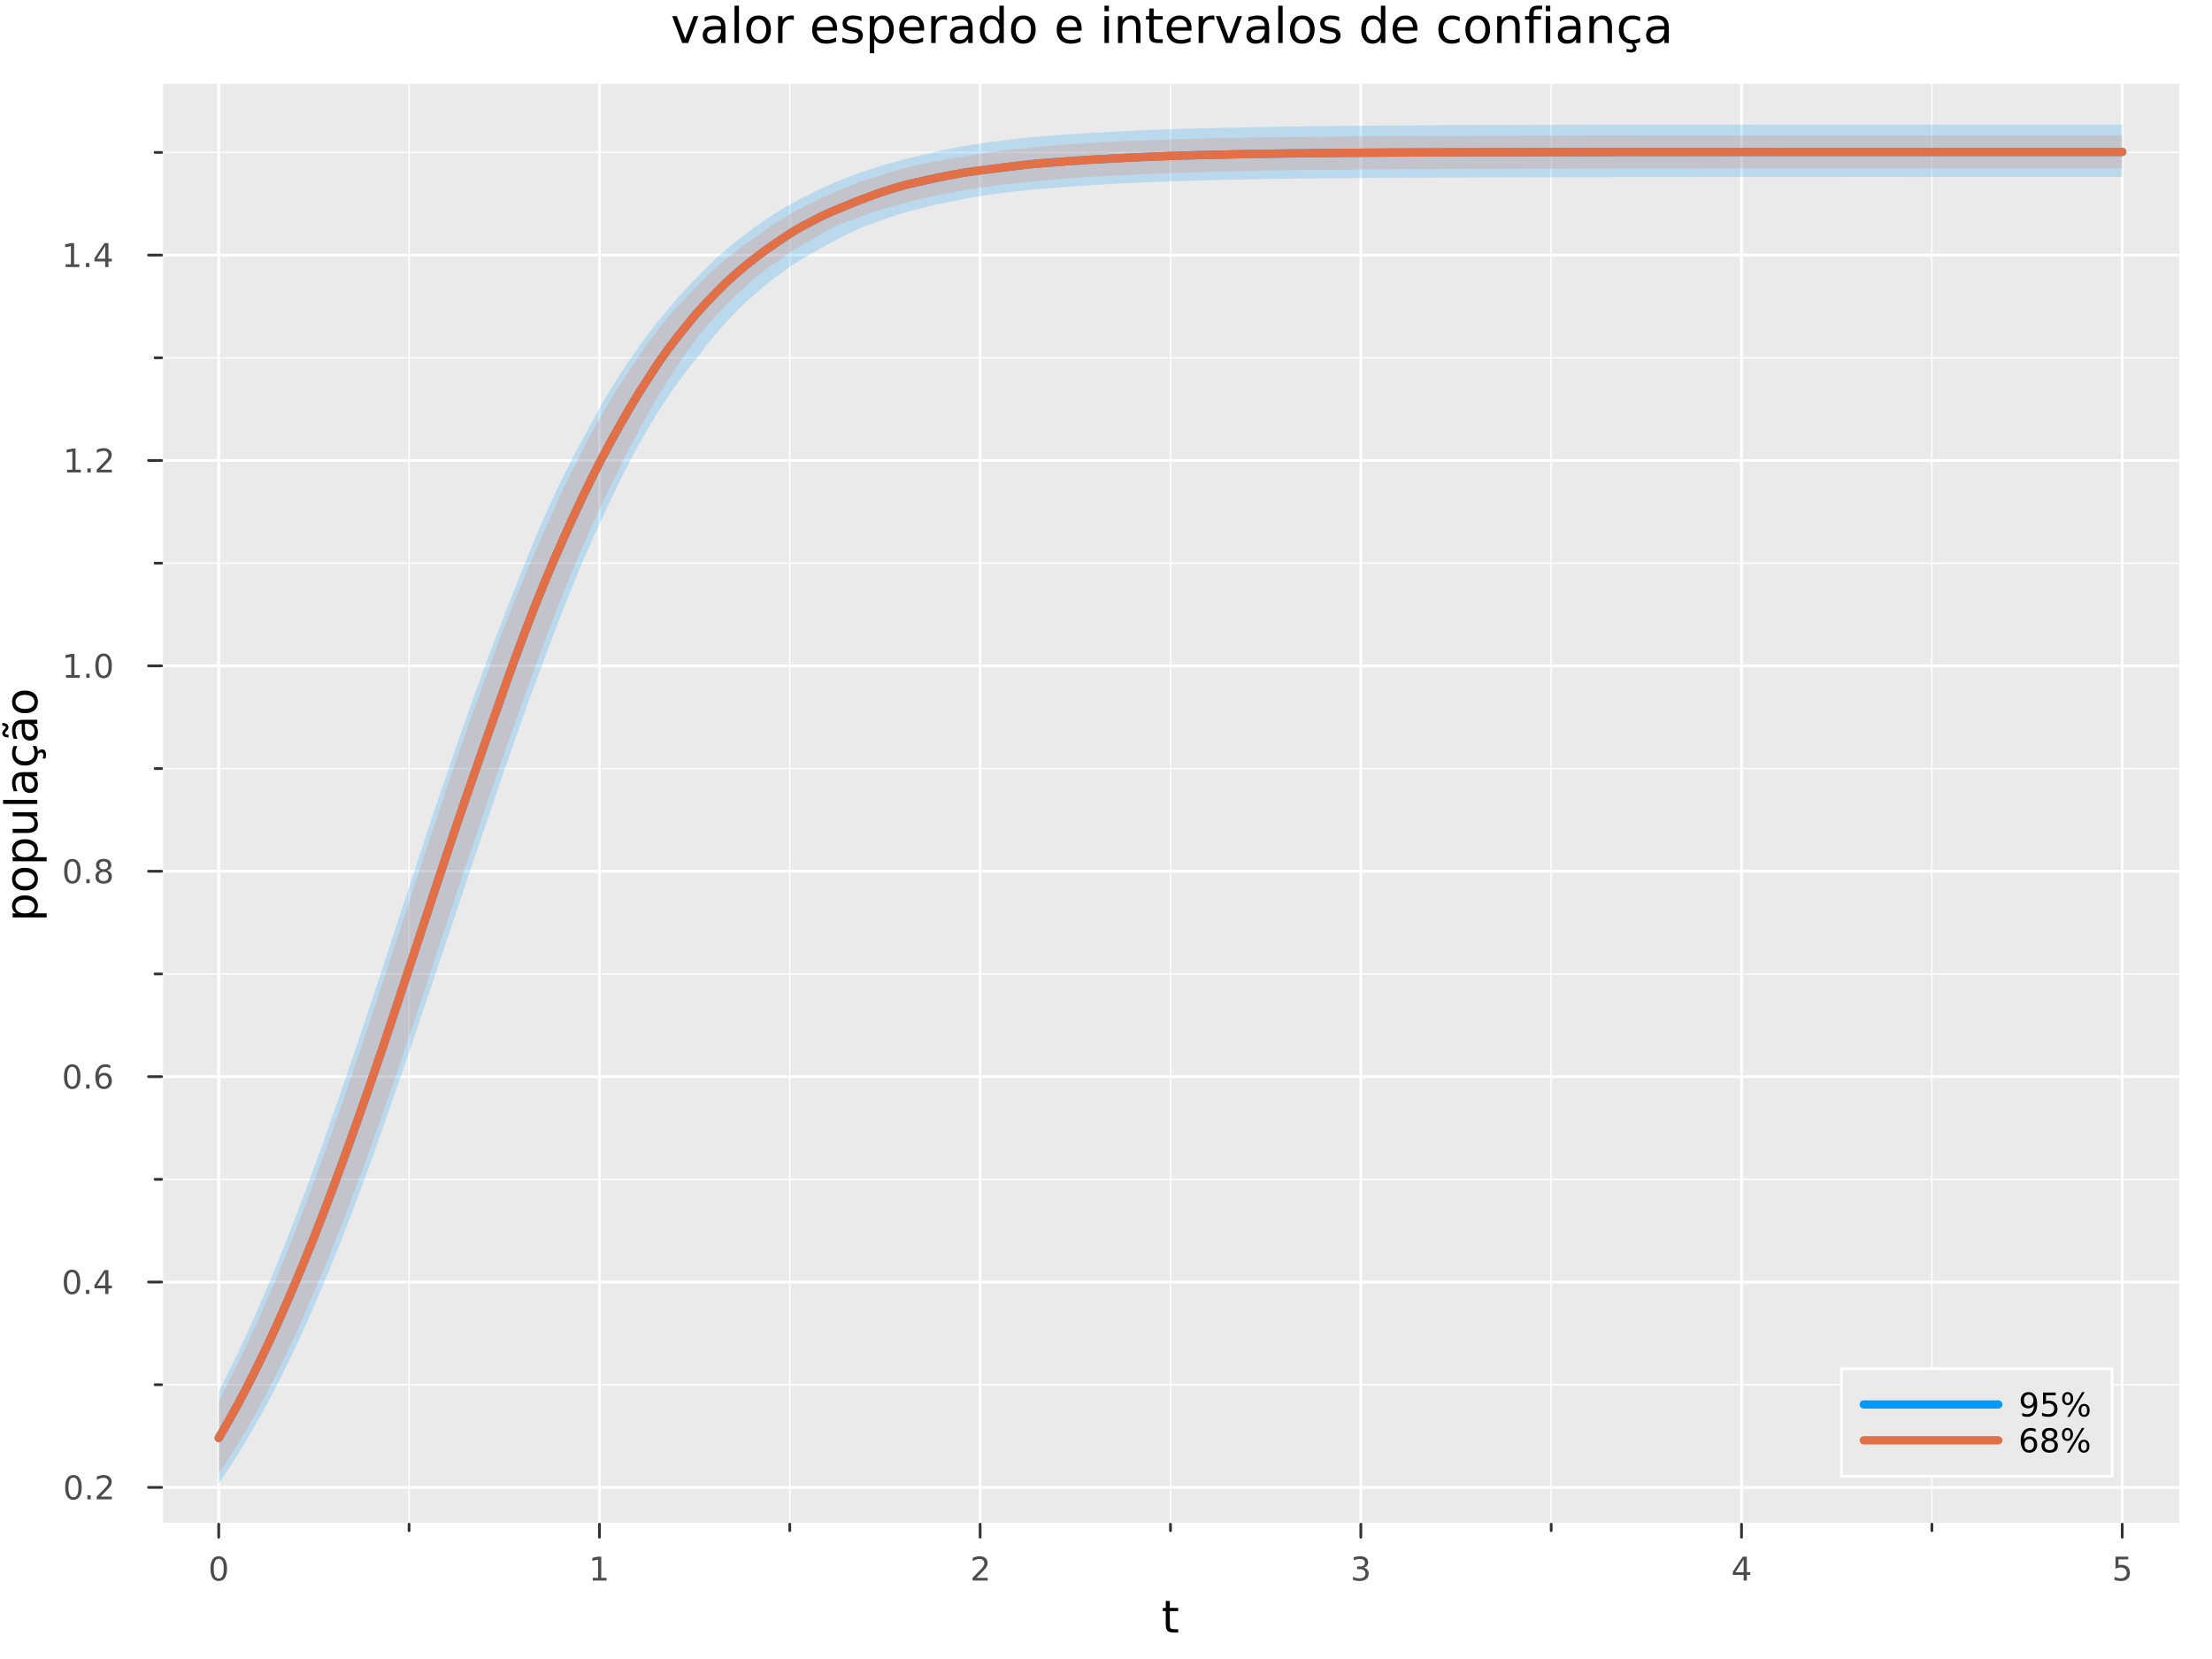 <?xml version="1.0" encoding="utf-8"?>
<svg xmlns="http://www.w3.org/2000/svg" xmlns:xlink="http://www.w3.org/1999/xlink" width="800" height="600" viewBox="0 0 3200 2400">
<rect x="0" y="0" width="3200" height="2400" fill="#808080" stroke="none"/>
<defs>
  <clipPath id="clip120">
    <rect x="0" y="0" width="3200" height="2400"/>
  </clipPath>
</defs>
<path clip-path="url(#clip120)" d="M0 2400 L3200 2400 L3200 0 L0 0  Z" fill="#ffffff" fill-rule="evenodd" fill-opacity="1"/>
<defs>
  <clipPath id="clip121">
    <rect x="640" y="0" width="2241" height="2241"/>
  </clipPath>
</defs>
<path clip-path="url(#clip120)" d="M233.806 2204.92 L3152.76 2204.92 L3152.76 121.312 L233.806 121.312  Z" fill="#eaeaea" fill-rule="evenodd" fill-opacity="1"/>
<defs>
  <clipPath id="clip122">
    <rect x="233" y="121" width="2920" height="2085"/>
  </clipPath>
</defs>
<polyline clip-path="url(#clip122)" style="stroke:#ffffff; stroke-linecap:round; stroke-linejoin:round; stroke-width:4; stroke-opacity:1; fill:none" points="316.418,2204.92 316.418,121.312 "/>
<polyline clip-path="url(#clip122)" style="stroke:#ffffff; stroke-linecap:round; stroke-linejoin:round; stroke-width:4; stroke-opacity:1; fill:none" points="867.163,2204.92 867.163,121.312 "/>
<polyline clip-path="url(#clip122)" style="stroke:#ffffff; stroke-linecap:round; stroke-linejoin:round; stroke-width:4; stroke-opacity:1; fill:none" points="1417.91,2204.92 1417.91,121.312 "/>
<polyline clip-path="url(#clip122)" style="stroke:#ffffff; stroke-linecap:round; stroke-linejoin:round; stroke-width:4; stroke-opacity:1; fill:none" points="1968.65,2204.92 1968.65,121.312 "/>
<polyline clip-path="url(#clip122)" style="stroke:#ffffff; stroke-linecap:round; stroke-linejoin:round; stroke-width:4; stroke-opacity:1; fill:none" points="2519.4,2204.92 2519.4,121.312 "/>
<polyline clip-path="url(#clip122)" style="stroke:#ffffff; stroke-linecap:round; stroke-linejoin:round; stroke-width:4; stroke-opacity:1; fill:none" points="3070.14,2204.92 3070.14,121.312 "/>
<polyline clip-path="url(#clip122)" style="stroke:#ffffff; stroke-linecap:round; stroke-linejoin:round; stroke-width:2; stroke-opacity:1; fill:none" points="591.791,2204.92 591.791,121.312 "/>
<polyline clip-path="url(#clip122)" style="stroke:#ffffff; stroke-linecap:round; stroke-linejoin:round; stroke-width:2; stroke-opacity:1; fill:none" points="1142.54,2204.92 1142.54,121.312 "/>
<polyline clip-path="url(#clip122)" style="stroke:#ffffff; stroke-linecap:round; stroke-linejoin:round; stroke-width:2; stroke-opacity:1; fill:none" points="1693.28,2204.92 1693.28,121.312 "/>
<polyline clip-path="url(#clip122)" style="stroke:#ffffff; stroke-linecap:round; stroke-linejoin:round; stroke-width:2; stroke-opacity:1; fill:none" points="2244.03,2204.92 2244.03,121.312 "/>
<polyline clip-path="url(#clip122)" style="stroke:#ffffff; stroke-linecap:round; stroke-linejoin:round; stroke-width:2; stroke-opacity:1; fill:none" points="2794.77,2204.92 2794.77,121.312 "/>
<polyline clip-path="url(#clip120)" style="stroke:#ffffff; stroke-linecap:round; stroke-linejoin:round; stroke-width:4; stroke-opacity:1; fill:none" points="233.806,2204.92 3152.76,2204.92 "/>
<polyline clip-path="url(#clip120)" style="stroke:#333333; stroke-linecap:round; stroke-linejoin:round; stroke-width:4; stroke-opacity:1; fill:none" points="316.418,2204.92 316.418,2223.82 "/>
<polyline clip-path="url(#clip120)" style="stroke:#333333; stroke-linecap:round; stroke-linejoin:round; stroke-width:4; stroke-opacity:1; fill:none" points="867.163,2204.92 867.163,2223.82 "/>
<polyline clip-path="url(#clip120)" style="stroke:#333333; stroke-linecap:round; stroke-linejoin:round; stroke-width:4; stroke-opacity:1; fill:none" points="1417.91,2204.92 1417.91,2223.82 "/>
<polyline clip-path="url(#clip120)" style="stroke:#333333; stroke-linecap:round; stroke-linejoin:round; stroke-width:4; stroke-opacity:1; fill:none" points="1968.65,2204.92 1968.65,2223.82 "/>
<polyline clip-path="url(#clip120)" style="stroke:#333333; stroke-linecap:round; stroke-linejoin:round; stroke-width:4; stroke-opacity:1; fill:none" points="2519.4,2204.92 2519.4,2223.82 "/>
<polyline clip-path="url(#clip120)" style="stroke:#333333; stroke-linecap:round; stroke-linejoin:round; stroke-width:4; stroke-opacity:1; fill:none" points="3070.14,2204.92 3070.14,2223.82 "/>
<polyline clip-path="url(#clip120)" style="stroke:#333333; stroke-linecap:round; stroke-linejoin:round; stroke-width:4; stroke-opacity:1; fill:none" points="591.791,2204.92 591.791,2214.37 "/>
<polyline clip-path="url(#clip120)" style="stroke:#333333; stroke-linecap:round; stroke-linejoin:round; stroke-width:4; stroke-opacity:1; fill:none" points="1142.54,2204.92 1142.54,2214.37 "/>
<polyline clip-path="url(#clip120)" style="stroke:#333333; stroke-linecap:round; stroke-linejoin:round; stroke-width:4; stroke-opacity:1; fill:none" points="1693.28,2204.92 1693.28,2214.37 "/>
<polyline clip-path="url(#clip120)" style="stroke:#333333; stroke-linecap:round; stroke-linejoin:round; stroke-width:4; stroke-opacity:1; fill:none" points="2244.03,2204.92 2244.03,2214.37 "/>
<polyline clip-path="url(#clip120)" style="stroke:#333333; stroke-linecap:round; stroke-linejoin:round; stroke-width:4; stroke-opacity:1; fill:none" points="2794.77,2204.92 2794.77,2214.37 "/>
<path clip-path="url(#clip120)" d="M316.418 2255.04 Q312.807 2255.04 310.978 2258.6 Q309.173 2262.14 309.173 2269.27 Q309.173 2276.38 310.978 2279.95 Q312.807 2283.49 316.418 2283.49 Q320.052 2283.49 321.858 2279.95 Q323.687 2276.38 323.687 2269.27 Q323.687 2262.14 321.858 2258.6 Q320.052 2255.04 316.418 2255.04 M316.418 2251.33 Q322.228 2251.33 325.284 2255.94 Q328.362 2260.52 328.362 2269.27 Q328.362 2278 325.284 2282.61 Q322.228 2287.19 316.418 2287.19 Q310.608 2287.19 307.529 2282.61 Q304.474 2278 304.474 2269.27 Q304.474 2260.52 307.529 2255.94 Q310.608 2251.33 316.418 2251.33 Z" fill="#4c4c4c" fill-rule="nonzero" fill-opacity="1" /><path clip-path="url(#clip120)" d="M857.545 2282.58 L865.184 2282.58 L865.184 2256.22 L856.874 2257.89 L856.874 2253.63 L865.138 2251.96 L869.814 2251.96 L869.814 2282.58 L877.453 2282.58 L877.453 2286.52 L857.545 2286.52 L857.545 2282.58 Z" fill="#4c4c4c" fill-rule="nonzero" fill-opacity="1" /><path clip-path="url(#clip120)" d="M1412.56 2282.58 L1428.88 2282.58 L1428.88 2286.52 L1406.94 2286.52 L1406.94 2282.58 Q1409.6 2279.83 1414.18 2275.2 Q1418.79 2270.55 1419.97 2269.21 Q1422.21 2266.68 1423.09 2264.95 Q1424 2263.19 1424 2261.5 Q1424 2258.74 1422.05 2257.01 Q1420.13 2255.27 1417.03 2255.27 Q1414.83 2255.27 1412.38 2256.03 Q1409.95 2256.8 1407.17 2258.35 L1407.17 2253.63 Q1409.99 2252.49 1412.45 2251.91 Q1414.9 2251.33 1416.94 2251.33 Q1422.31 2251.33 1425.5 2254.02 Q1428.7 2256.71 1428.7 2261.2 Q1428.7 2263.33 1427.89 2265.25 Q1427.1 2267.14 1424.99 2269.74 Q1424.41 2270.41 1421.31 2273.63 Q1418.21 2276.82 1412.56 2282.58 Z" fill="#4c4c4c" fill-rule="nonzero" fill-opacity="1" /><path clip-path="url(#clip120)" d="M1972.9 2267.89 Q1976.26 2268.6 1978.13 2270.87 Q1980.03 2273.14 1980.03 2276.47 Q1980.03 2281.59 1976.51 2284.39 Q1972.99 2287.19 1966.51 2287.19 Q1964.34 2287.19 1962.02 2286.75 Q1959.73 2286.33 1957.28 2285.48 L1957.28 2280.96 Q1959.22 2282.1 1961.54 2282.68 Q1963.85 2283.26 1966.37 2283.26 Q1970.77 2283.26 1973.06 2281.52 Q1975.38 2279.78 1975.38 2276.47 Q1975.38 2273.42 1973.23 2271.71 Q1971.1 2269.97 1967.28 2269.97 L1963.25 2269.97 L1963.25 2266.13 L1967.46 2266.13 Q1970.91 2266.13 1972.74 2264.76 Q1974.57 2263.37 1974.57 2260.78 Q1974.57 2258.12 1972.67 2256.71 Q1970.79 2255.27 1967.28 2255.27 Q1965.36 2255.27 1963.16 2255.69 Q1960.96 2256.1 1958.32 2256.98 L1958.32 2252.82 Q1960.98 2252.08 1963.29 2251.71 Q1965.63 2251.33 1967.69 2251.33 Q1973.02 2251.33 1976.12 2253.77 Q1979.22 2256.17 1979.22 2260.29 Q1979.22 2263.16 1977.58 2265.15 Q1975.93 2267.12 1972.9 2267.89 Z" fill="#4c4c4c" fill-rule="nonzero" fill-opacity="1" /><path clip-path="url(#clip120)" d="M2522.41 2256.03 L2510.6 2274.48 L2522.41 2274.48 L2522.41 2256.03 M2521.18 2251.96 L2527.06 2251.96 L2527.06 2274.48 L2531.99 2274.48 L2531.99 2278.37 L2527.06 2278.37 L2527.06 2286.52 L2522.41 2286.52 L2522.41 2278.37 L2506.81 2278.37 L2506.81 2273.86 L2521.18 2251.96 Z" fill="#4c4c4c" fill-rule="nonzero" fill-opacity="1" /><path clip-path="url(#clip120)" d="M3060.42 2251.96 L3078.78 2251.96 L3078.78 2255.9 L3064.7 2255.9 L3064.7 2264.37 Q3065.72 2264.02 3066.74 2263.86 Q3067.76 2263.67 3068.78 2263.67 Q3074.57 2263.67 3077.95 2266.84 Q3081.32 2270.02 3081.32 2275.43 Q3081.32 2281.01 3077.85 2284.11 Q3074.38 2287.19 3068.06 2287.19 Q3065.88 2287.19 3063.62 2286.82 Q3061.37 2286.45 3058.96 2285.71 L3058.96 2281.01 Q3061.05 2282.14 3063.27 2282.7 Q3065.49 2283.26 3067.97 2283.26 Q3071.97 2283.26 3074.31 2281.15 Q3076.65 2279.04 3076.65 2275.43 Q3076.65 2271.82 3074.31 2269.71 Q3071.97 2267.61 3067.97 2267.61 Q3066.09 2267.61 3064.22 2268.02 Q3062.37 2268.44 3060.42 2269.32 L3060.42 2251.96 Z" fill="#4c4c4c" fill-rule="nonzero" fill-opacity="1" /><path clip-path="url(#clip120)" d="M1692.34 2316.01 L1692.34 2326.14 L1704.41 2326.14 L1704.41 2330.69 L1692.34 2330.69 L1692.34 2350.04 Q1692.34 2354.4 1693.52 2355.64 Q1694.73 2356.88 1698.39 2356.88 L1704.41 2356.88 L1704.41 2361.78 L1698.39 2361.78 Q1691.61 2361.78 1689.03 2359.27 Q1686.45 2356.72 1686.45 2350.04 L1686.45 2330.69 L1682.16 2330.69 L1682.16 2326.14 L1686.45 2326.14 L1686.45 2316.01 L1692.34 2316.01 Z" fill="#000000" fill-rule="nonzero" fill-opacity="1" /><polyline clip-path="url(#clip122)" style="stroke:#ffffff; stroke-linecap:round; stroke-linejoin:round; stroke-width:4; stroke-opacity:1; fill:none" points="233.806,2151.76 3152.76,2151.76 "/>
<polyline clip-path="url(#clip122)" style="stroke:#ffffff; stroke-linecap:round; stroke-linejoin:round; stroke-width:4; stroke-opacity:1; fill:none" points="233.806,1854.64 3152.76,1854.64 "/>
<polyline clip-path="url(#clip122)" style="stroke:#ffffff; stroke-linecap:round; stroke-linejoin:round; stroke-width:4; stroke-opacity:1; fill:none" points="233.806,1557.53 3152.76,1557.53 "/>
<polyline clip-path="url(#clip122)" style="stroke:#ffffff; stroke-linecap:round; stroke-linejoin:round; stroke-width:4; stroke-opacity:1; fill:none" points="233.806,1260.41 3152.76,1260.41 "/>
<polyline clip-path="url(#clip122)" style="stroke:#ffffff; stroke-linecap:round; stroke-linejoin:round; stroke-width:4; stroke-opacity:1; fill:none" points="233.806,963.293 3152.76,963.293 "/>
<polyline clip-path="url(#clip122)" style="stroke:#ffffff; stroke-linecap:round; stroke-linejoin:round; stroke-width:4; stroke-opacity:1; fill:none" points="233.806,666.177 3152.76,666.177 "/>
<polyline clip-path="url(#clip122)" style="stroke:#ffffff; stroke-linecap:round; stroke-linejoin:round; stroke-width:4; stroke-opacity:1; fill:none" points="233.806,369.061 3152.76,369.061 "/>
<polyline clip-path="url(#clip122)" style="stroke:#ffffff; stroke-linecap:round; stroke-linejoin:round; stroke-width:2; stroke-opacity:1; fill:none" points="233.806,2003.2 3152.76,2003.2 "/>
<polyline clip-path="url(#clip122)" style="stroke:#ffffff; stroke-linecap:round; stroke-linejoin:round; stroke-width:2; stroke-opacity:1; fill:none" points="233.806,1706.08 3152.76,1706.08 "/>
<polyline clip-path="url(#clip122)" style="stroke:#ffffff; stroke-linecap:round; stroke-linejoin:round; stroke-width:2; stroke-opacity:1; fill:none" points="233.806,1408.97 3152.76,1408.97 "/>
<polyline clip-path="url(#clip122)" style="stroke:#ffffff; stroke-linecap:round; stroke-linejoin:round; stroke-width:2; stroke-opacity:1; fill:none" points="233.806,1111.85 3152.76,1111.85 "/>
<polyline clip-path="url(#clip122)" style="stroke:#ffffff; stroke-linecap:round; stroke-linejoin:round; stroke-width:2; stroke-opacity:1; fill:none" points="233.806,814.735 3152.76,814.735 "/>
<polyline clip-path="url(#clip122)" style="stroke:#ffffff; stroke-linecap:round; stroke-linejoin:round; stroke-width:2; stroke-opacity:1; fill:none" points="233.806,517.619 3152.76,517.619 "/>
<polyline clip-path="url(#clip122)" style="stroke:#ffffff; stroke-linecap:round; stroke-linejoin:round; stroke-width:2; stroke-opacity:1; fill:none" points="233.806,220.503 3152.76,220.503 "/>
<polyline clip-path="url(#clip120)" style="stroke:#ffffff; stroke-linecap:round; stroke-linejoin:round; stroke-width:4; stroke-opacity:1; fill:none" points="233.806,2204.92 233.806,121.312 "/>
<polyline clip-path="url(#clip120)" style="stroke:#333333; stroke-linecap:round; stroke-linejoin:round; stroke-width:4; stroke-opacity:1; fill:none" points="233.806,2151.76 214.909,2151.76 "/>
<polyline clip-path="url(#clip120)" style="stroke:#333333; stroke-linecap:round; stroke-linejoin:round; stroke-width:4; stroke-opacity:1; fill:none" points="233.806,1854.64 214.909,1854.64 "/>
<polyline clip-path="url(#clip120)" style="stroke:#333333; stroke-linecap:round; stroke-linejoin:round; stroke-width:4; stroke-opacity:1; fill:none" points="233.806,1557.53 214.909,1557.53 "/>
<polyline clip-path="url(#clip120)" style="stroke:#333333; stroke-linecap:round; stroke-linejoin:round; stroke-width:4; stroke-opacity:1; fill:none" points="233.806,1260.41 214.909,1260.41 "/>
<polyline clip-path="url(#clip120)" style="stroke:#333333; stroke-linecap:round; stroke-linejoin:round; stroke-width:4; stroke-opacity:1; fill:none" points="233.806,963.293 214.909,963.293 "/>
<polyline clip-path="url(#clip120)" style="stroke:#333333; stroke-linecap:round; stroke-linejoin:round; stroke-width:4; stroke-opacity:1; fill:none" points="233.806,666.177 214.909,666.177 "/>
<polyline clip-path="url(#clip120)" style="stroke:#333333; stroke-linecap:round; stroke-linejoin:round; stroke-width:4; stroke-opacity:1; fill:none" points="233.806,369.061 214.909,369.061 "/>
<polyline clip-path="url(#clip120)" style="stroke:#333333; stroke-linecap:round; stroke-linejoin:round; stroke-width:4; stroke-opacity:1; fill:none" points="233.806,2003.2 224.357,2003.2 "/>
<polyline clip-path="url(#clip120)" style="stroke:#333333; stroke-linecap:round; stroke-linejoin:round; stroke-width:4; stroke-opacity:1; fill:none" points="233.806,1706.08 224.357,1706.08 "/>
<polyline clip-path="url(#clip120)" style="stroke:#333333; stroke-linecap:round; stroke-linejoin:round; stroke-width:4; stroke-opacity:1; fill:none" points="233.806,1408.97 224.357,1408.97 "/>
<polyline clip-path="url(#clip120)" style="stroke:#333333; stroke-linecap:round; stroke-linejoin:round; stroke-width:4; stroke-opacity:1; fill:none" points="233.806,1111.85 224.357,1111.85 "/>
<polyline clip-path="url(#clip120)" style="stroke:#333333; stroke-linecap:round; stroke-linejoin:round; stroke-width:4; stroke-opacity:1; fill:none" points="233.806,814.735 224.357,814.735 "/>
<polyline clip-path="url(#clip120)" style="stroke:#333333; stroke-linecap:round; stroke-linejoin:round; stroke-width:4; stroke-opacity:1; fill:none" points="233.806,517.619 224.357,517.619 "/>
<polyline clip-path="url(#clip120)" style="stroke:#333333; stroke-linecap:round; stroke-linejoin:round; stroke-width:4; stroke-opacity:1; fill:none" points="233.806,220.503 224.357,220.503 "/>
<path clip-path="url(#clip120)" d="M106.228 2137.56 Q102.617 2137.56 100.788 2141.12 Q98.983 2144.66 98.983 2151.79 Q98.983 2158.9 100.788 2162.46 Q102.617 2166.01 106.228 2166.01 Q109.862 2166.01 111.668 2162.46 Q113.496 2158.9 113.496 2151.79 Q113.496 2144.66 111.668 2141.12 Q109.862 2137.56 106.228 2137.56 M106.228 2133.85 Q112.038 2133.85 115.094 2138.46 Q118.172 2143.04 118.172 2151.79 Q118.172 2160.52 115.094 2165.13 Q112.038 2169.71 106.228 2169.71 Q100.418 2169.71 97.339 2165.13 Q94.284 2160.52 94.284 2151.79 Q94.284 2143.04 97.339 2138.46 Q100.418 2133.85 106.228 2133.85 Z" fill="#4c4c4c" fill-rule="nonzero" fill-opacity="1" /><path clip-path="url(#clip120)" d="M126.39 2163.16 L131.274 2163.16 L131.274 2169.04 L126.39 2169.04 L126.39 2163.16 Z" fill="#4c4c4c" fill-rule="nonzero" fill-opacity="1" /><path clip-path="url(#clip120)" d="M145.487 2165.1 L161.806 2165.1 L161.806 2169.04 L139.862 2169.04 L139.862 2165.1 Q142.524 2162.35 147.107 2157.72 Q151.714 2153.07 152.894 2151.72 Q155.14 2149.2 156.019 2147.46 Q156.922 2145.7 156.922 2144.01 Q156.922 2141.26 154.978 2139.52 Q153.056 2137.79 149.954 2137.79 Q147.755 2137.79 145.302 2138.55 Q142.871 2139.32 140.093 2140.87 L140.093 2136.14 Q142.917 2135.01 145.371 2134.43 Q147.825 2133.85 149.862 2133.85 Q155.232 2133.85 158.427 2136.54 Q161.621 2139.22 161.621 2143.71 Q161.621 2145.84 160.811 2147.76 Q160.024 2149.66 157.917 2152.26 Q157.339 2152.93 154.237 2156.14 Q151.135 2159.34 145.487 2165.1 Z" fill="#4c4c4c" fill-rule="nonzero" fill-opacity="1" /><path clip-path="url(#clip120)" d="M104.145 1840.44 Q100.533 1840.44 98.705 1844 Q96.899 1847.55 96.899 1854.68 Q96.899 1861.78 98.705 1865.35 Q100.533 1868.89 104.145 1868.89 Q107.779 1868.89 109.584 1865.35 Q111.413 1861.78 111.413 1854.68 Q111.413 1847.55 109.584 1844 Q107.779 1840.44 104.145 1840.44 M104.145 1836.74 Q109.955 1836.74 113.01 1841.34 Q116.089 1845.93 116.089 1854.68 Q116.089 1863.4 113.01 1868.01 Q109.955 1872.59 104.145 1872.59 Q98.334 1872.59 95.256 1868.01 Q92.2 1863.4 92.2 1854.68 Q92.2 1845.93 95.256 1841.34 Q98.334 1836.74 104.145 1836.74 Z" fill="#4c4c4c" fill-rule="nonzero" fill-opacity="1" /><path clip-path="url(#clip120)" d="M124.306 1866.04 L129.191 1866.04 L129.191 1871.92 L124.306 1871.92 L124.306 1866.04 Z" fill="#4c4c4c" fill-rule="nonzero" fill-opacity="1" /><path clip-path="url(#clip120)" d="M152.223 1841.44 L140.417 1859.88 L152.223 1859.88 L152.223 1841.44 M150.996 1837.36 L156.876 1837.36 L156.876 1859.88 L161.806 1859.88 L161.806 1863.77 L156.876 1863.77 L156.876 1871.92 L152.223 1871.92 L152.223 1863.77 L136.621 1863.77 L136.621 1859.26 L150.996 1837.36 Z" fill="#4c4c4c" fill-rule="nonzero" fill-opacity="1" /><path clip-path="url(#clip120)" d="M104.469 1543.32 Q100.858 1543.32 99.029 1546.89 Q97.223 1550.43 97.223 1557.56 Q97.223 1564.67 99.029 1568.23 Q100.858 1571.77 104.469 1571.77 Q108.103 1571.77 109.908 1568.23 Q111.737 1564.67 111.737 1557.56 Q111.737 1550.43 109.908 1546.89 Q108.103 1543.32 104.469 1543.32 M104.469 1539.62 Q110.279 1539.62 113.334 1544.23 Q116.413 1548.81 116.413 1557.56 Q116.413 1566.29 113.334 1570.89 Q110.279 1575.48 104.469 1575.48 Q98.659 1575.48 95.58 1570.89 Q92.524 1566.29 92.524 1557.56 Q92.524 1548.81 95.58 1544.23 Q98.659 1539.62 104.469 1539.62 Z" fill="#4c4c4c" fill-rule="nonzero" fill-opacity="1" /><path clip-path="url(#clip120)" d="M124.631 1568.93 L129.515 1568.93 L129.515 1574.81 L124.631 1574.81 L124.631 1568.93 Z" fill="#4c4c4c" fill-rule="nonzero" fill-opacity="1" /><path clip-path="url(#clip120)" d="M150.279 1555.66 Q147.13 1555.66 145.279 1557.81 Q143.45 1559.97 143.45 1563.72 Q143.45 1567.44 145.279 1569.62 Q147.13 1571.77 150.279 1571.77 Q153.427 1571.77 155.255 1569.62 Q157.107 1567.44 157.107 1563.72 Q157.107 1559.97 155.255 1557.81 Q153.427 1555.66 150.279 1555.66 M159.561 1541.01 L159.561 1545.27 Q157.802 1544.44 155.996 1544 Q154.214 1543.56 152.454 1543.56 Q147.825 1543.56 145.371 1546.68 Q142.941 1549.81 142.593 1556.12 Q143.959 1554.11 146.019 1553.05 Q148.079 1551.96 150.556 1551.96 Q155.765 1551.96 158.774 1555.13 Q161.806 1558.28 161.806 1563.72 Q161.806 1569.04 158.658 1572.26 Q155.51 1575.48 150.279 1575.48 Q144.283 1575.48 141.112 1570.89 Q137.941 1566.29 137.941 1557.56 Q137.941 1549.37 141.83 1544.5 Q145.718 1539.62 152.269 1539.62 Q154.029 1539.62 155.811 1539.97 Q157.616 1540.31 159.561 1541.01 Z" fill="#4c4c4c" fill-rule="nonzero" fill-opacity="1" /><path clip-path="url(#clip120)" d="M104.723 1246.21 Q101.112 1246.21 99.284 1249.77 Q97.478 1253.31 97.478 1260.44 Q97.478 1267.55 99.284 1271.12 Q101.112 1274.66 104.723 1274.66 Q108.357 1274.66 110.163 1271.12 Q111.992 1267.55 111.992 1260.44 Q111.992 1253.31 110.163 1249.77 Q108.357 1246.21 104.723 1246.21 M104.723 1242.5 Q110.533 1242.5 113.589 1247.11 Q116.668 1251.69 116.668 1260.44 Q116.668 1269.17 113.589 1273.78 Q110.533 1278.36 104.723 1278.36 Q98.913 1278.36 95.834 1273.78 Q92.779 1269.17 92.779 1260.44 Q92.779 1251.69 95.834 1247.11 Q98.913 1242.5 104.723 1242.5 Z" fill="#4c4c4c" fill-rule="nonzero" fill-opacity="1" /><path clip-path="url(#clip120)" d="M124.885 1271.81 L129.769 1271.81 L129.769 1277.69 L124.885 1277.69 L124.885 1271.81 Z" fill="#4c4c4c" fill-rule="nonzero" fill-opacity="1" /><path clip-path="url(#clip120)" d="M149.954 1261.28 Q146.621 1261.28 144.7 1263.06 Q142.802 1264.84 142.802 1267.97 Q142.802 1271.09 144.7 1272.87 Q146.621 1274.66 149.954 1274.66 Q153.288 1274.66 155.209 1272.87 Q157.13 1271.07 157.13 1267.97 Q157.13 1264.84 155.209 1263.06 Q153.311 1261.28 149.954 1261.28 M145.279 1259.29 Q142.269 1258.55 140.58 1256.49 Q138.913 1254.43 138.913 1251.46 Q138.913 1247.32 141.853 1244.91 Q144.816 1242.5 149.954 1242.5 Q155.116 1242.5 158.056 1244.91 Q160.996 1247.32 160.996 1251.46 Q160.996 1254.43 159.306 1256.49 Q157.64 1258.55 154.654 1259.29 Q158.033 1260.07 159.908 1262.37 Q161.806 1264.66 161.806 1267.97 Q161.806 1272.99 158.728 1275.68 Q155.672 1278.36 149.954 1278.36 Q144.237 1278.36 141.158 1275.68 Q138.103 1272.99 138.103 1267.97 Q138.103 1264.66 140.001 1262.37 Q141.899 1260.07 145.279 1259.29 M143.566 1251.9 Q143.566 1254.59 145.232 1256.09 Q146.922 1257.6 149.954 1257.6 Q152.964 1257.6 154.654 1256.09 Q156.366 1254.59 156.366 1251.9 Q156.366 1249.22 154.654 1247.71 Q152.964 1246.21 149.954 1246.21 Q146.922 1246.21 145.232 1247.71 Q143.566 1249.22 143.566 1251.9 Z" fill="#4c4c4c" fill-rule="nonzero" fill-opacity="1" /><path clip-path="url(#clip120)" d="M95.441 976.638 L103.08 976.638 L103.08 950.273 L94.77 951.939 L94.77 947.68 L103.033 946.013 L107.709 946.013 L107.709 976.638 L115.348 976.638 L115.348 980.573 L95.441 980.573 L95.441 976.638 Z" fill="#4c4c4c" fill-rule="nonzero" fill-opacity="1" /><path clip-path="url(#clip120)" d="M124.793 974.694 L129.677 974.694 L129.677 980.573 L124.793 980.573 L124.793 974.694 Z" fill="#4c4c4c" fill-rule="nonzero" fill-opacity="1" /><path clip-path="url(#clip120)" d="M149.862 949.092 Q146.251 949.092 144.422 952.657 Q142.617 956.198 142.617 963.328 Q142.617 970.434 144.422 973.999 Q146.251 977.541 149.862 977.541 Q153.496 977.541 155.302 973.999 Q157.13 970.434 157.13 963.328 Q157.13 956.198 155.302 952.657 Q153.496 949.092 149.862 949.092 M149.862 945.388 Q155.672 945.388 158.728 949.995 Q161.806 954.578 161.806 963.328 Q161.806 972.055 158.728 976.661 Q155.672 981.245 149.862 981.245 Q144.052 981.245 140.973 976.661 Q137.918 972.055 137.918 963.328 Q137.918 954.578 140.973 949.995 Q144.052 945.388 149.862 945.388 Z" fill="#4c4c4c" fill-rule="nonzero" fill-opacity="1" /><path clip-path="url(#clip120)" d="M97.038 679.522 L104.677 679.522 L104.677 653.156 L96.367 654.823 L96.367 650.564 L104.631 648.897 L109.307 648.897 L109.307 679.522 L116.945 679.522 L116.945 683.457 L97.038 683.457 L97.038 679.522 Z" fill="#4c4c4c" fill-rule="nonzero" fill-opacity="1" /><path clip-path="url(#clip120)" d="M126.39 677.578 L131.274 677.578 L131.274 683.457 L126.39 683.457 L126.39 677.578 Z" fill="#4c4c4c" fill-rule="nonzero" fill-opacity="1" /><path clip-path="url(#clip120)" d="M145.487 679.522 L161.806 679.522 L161.806 683.457 L139.862 683.457 L139.862 679.522 Q142.524 676.767 147.107 672.138 Q151.714 667.485 152.894 666.143 Q155.14 663.619 156.019 661.883 Q156.922 660.124 156.922 658.434 Q156.922 655.68 154.978 653.944 Q153.056 652.207 149.954 652.207 Q147.755 652.207 145.302 652.971 Q142.871 653.735 140.093 655.286 L140.093 650.564 Q142.917 649.43 145.371 648.851 Q147.825 648.272 149.862 648.272 Q155.232 648.272 158.427 650.957 Q161.621 653.643 161.621 658.133 Q161.621 660.263 160.811 662.184 Q160.024 664.082 157.917 666.675 Q157.339 667.346 154.237 670.564 Q151.135 673.758 145.487 679.522 Z" fill="#4c4c4c" fill-rule="nonzero" fill-opacity="1" /><path clip-path="url(#clip120)" d="M94.955 382.406 L102.594 382.406 L102.594 356.04 L94.284 357.707 L94.284 353.448 L102.547 351.781 L107.223 351.781 L107.223 382.406 L114.862 382.406 L114.862 386.341 L94.955 386.341 L94.955 382.406 Z" fill="#4c4c4c" fill-rule="nonzero" fill-opacity="1" /><path clip-path="url(#clip120)" d="M124.306 380.462 L129.191 380.462 L129.191 386.341 L124.306 386.341 L124.306 380.462 Z" fill="#4c4c4c" fill-rule="nonzero" fill-opacity="1" /><path clip-path="url(#clip120)" d="M152.223 355.855 L140.417 374.304 L152.223 374.304 L152.223 355.855 M150.996 351.781 L156.876 351.781 L156.876 374.304 L161.806 374.304 L161.806 378.193 L156.876 378.193 L156.876 386.341 L152.223 386.341 L152.223 378.193 L136.621 378.193 L136.621 373.679 L150.996 351.781 Z" fill="#4c4c4c" fill-rule="nonzero" fill-opacity="1" /><path clip-path="url(#clip120)" d="M48.597 1321.32 L67.503 1321.32 L67.503 1327.21 L18.296 1327.21 L18.296 1321.32 L23.707 1321.32 Q20.524 1319.47 18.996 1316.67 Q17.437 1313.84 17.437 1309.93 Q17.437 1303.43 22.593 1299.39 Q27.749 1295.32 36.152 1295.32 Q44.555 1295.32 49.711 1299.39 Q54.867 1303.43 54.867 1309.93 Q54.867 1313.84 53.339 1316.67 Q51.78 1319.47 48.597 1321.32 M36.152 1301.4 Q29.691 1301.4 26.03 1304.07 Q22.338 1306.71 22.338 1311.36 Q22.338 1316 26.03 1318.68 Q29.691 1321.32 36.152 1321.32 Q42.613 1321.32 46.305 1318.68 Q49.966 1316 49.966 1311.36 Q49.966 1306.71 46.305 1304.07 Q42.613 1301.4 36.152 1301.4 Z" fill="#000000" fill-rule="nonzero" fill-opacity="1" /><path clip-path="url(#clip120)" d="M22.402 1271.79 Q22.402 1276.51 26.094 1279.24 Q29.755 1281.98 36.152 1281.98 Q42.55 1281.98 46.242 1279.27 Q49.902 1276.54 49.902 1271.79 Q49.902 1267.12 46.21 1264.38 Q42.518 1261.64 36.152 1261.64 Q29.818 1261.64 26.126 1264.38 Q22.402 1267.12 22.402 1271.79 M17.437 1271.79 Q17.437 1264.16 22.402 1259.8 Q27.367 1255.43 36.152 1255.43 Q44.905 1255.43 49.902 1259.8 Q54.867 1264.16 54.867 1271.79 Q54.867 1279.47 49.902 1283.83 Q44.905 1288.15 36.152 1288.15 Q27.367 1288.15 22.402 1283.83 Q17.437 1279.47 17.437 1271.79 Z" fill="#000000" fill-rule="nonzero" fill-opacity="1" /><path clip-path="url(#clip120)" d="M48.597 1240.06 L67.503 1240.06 L67.503 1245.95 L18.296 1245.95 L18.296 1240.06 L23.707 1240.06 Q20.524 1238.22 18.996 1235.41 Q17.437 1232.58 17.437 1228.67 Q17.437 1222.17 22.593 1218.13 Q27.749 1214.06 36.152 1214.06 Q44.555 1214.06 49.711 1218.13 Q54.867 1222.17 54.867 1228.67 Q54.867 1232.58 53.339 1235.41 Q51.78 1238.22 48.597 1240.06 M36.152 1220.14 Q29.691 1220.14 26.03 1222.81 Q22.338 1225.45 22.338 1230.1 Q22.338 1234.75 26.03 1237.42 Q29.691 1240.06 36.152 1240.06 Q42.613 1240.06 46.305 1237.42 Q49.966 1234.75 49.966 1230.1 Q49.966 1225.45 46.305 1222.81 Q42.613 1220.14 36.152 1220.14 Z" fill="#000000" fill-rule="nonzero" fill-opacity="1" /><path clip-path="url(#clip120)" d="M39.876 1204.95 L18.296 1204.95 L18.296 1199.1 L39.653 1199.1 Q44.714 1199.1 47.26 1197.12 Q49.775 1195.15 49.775 1191.2 Q49.775 1186.46 46.751 1183.72 Q43.727 1180.96 38.507 1180.96 L18.296 1180.96 L18.296 1175.1 L53.944 1175.1 L53.944 1180.96 L48.47 1180.96 Q51.716 1183.09 53.308 1185.92 Q54.867 1188.72 54.867 1192.45 Q54.867 1198.59 51.048 1201.77 Q47.228 1204.95 39.876 1204.95 M17.437 1190.22 L17.437 1190.22 Z" fill="#000000" fill-rule="nonzero" fill-opacity="1" /><path clip-path="url(#clip120)" d="M4.419 1163.04 L4.419 1157.18 L53.944 1157.18 L53.944 1163.04 L4.419 1163.04 Z" fill="#000000" fill-rule="nonzero" fill-opacity="1" /><path clip-path="url(#clip120)" d="M36.025 1128.73 Q36.025 1135.82 37.648 1138.56 Q39.271 1141.3 43.186 1141.3 Q46.305 1141.3 48.151 1139.26 Q49.966 1137.19 49.966 1133.66 Q49.966 1128.79 46.528 1125.86 Q43.059 1122.9 37.33 1122.9 L36.025 1122.9 L36.025 1128.73 M33.606 1117.04 L53.944 1117.04 L53.944 1122.9 L48.533 1122.9 Q51.78 1124.91 53.339 1127.9 Q54.867 1130.89 54.867 1135.22 Q54.867 1140.69 51.812 1143.94 Q48.724 1147.15 43.568 1147.15 Q37.553 1147.15 34.497 1143.14 Q31.441 1139.1 31.441 1131.11 L31.441 1122.9 L30.869 1122.9 Q26.826 1122.9 24.63 1125.57 Q22.402 1128.22 22.402 1133.02 Q22.402 1136.08 23.134 1138.97 Q23.866 1141.87 25.33 1144.54 L19.919 1144.54 Q18.678 1141.33 18.073 1138.31 Q17.437 1135.28 17.437 1132.42 Q17.437 1124.68 21.447 1120.86 Q25.458 1117.04 33.606 1117.04 Z" fill="#000000" fill-rule="nonzero" fill-opacity="1" /><path clip-path="url(#clip120)" d="M19.665 1079.33 L25.139 1079.33 Q23.771 1081.81 23.102 1084.32 Q22.402 1086.81 22.402 1089.35 Q22.402 1095.05 26.03 1098.2 Q29.627 1101.35 36.152 1101.35 Q42.677 1101.35 46.305 1098.2 Q49.902 1095.05 49.902 1089.35 Q49.902 1086.81 49.233 1084.32 Q48.533 1081.81 47.165 1079.33 L52.575 1079.33 Q53.721 1081.78 54.294 1084.42 Q54.867 1087.03 54.867 1089.99 Q54.867 1098.04 49.806 1102.78 Q44.746 1107.53 36.152 1107.53 Q27.431 1107.53 22.434 1102.75 Q17.437 1097.95 17.437 1089.61 Q17.437 1086.9 18.01 1084.32 Q18.551 1081.75 19.665 1079.33 M53.944 1087.6 Q55.917 1085.85 57.573 1084.99 Q59.26 1084.13 60.787 1084.13 Q63.62 1084.13 65.052 1086.04 Q66.516 1087.95 66.516 1091.71 Q66.516 1093.17 66.326 1094.57 Q66.135 1095.94 65.752 1097.31 L61.583 1097.31 Q62.124 1096.23 62.347 1095.05 Q62.602 1093.87 62.602 1092.38 Q62.602 1090.5 61.838 1089.54 Q61.074 1088.59 59.61 1088.59 Q58.655 1088.59 57.254 1089.29 Q55.886 1089.96 53.944 1091.39 L53.944 1087.6 Z" fill="#000000" fill-rule="nonzero" fill-opacity="1" /><path clip-path="url(#clip120)" d="M36.025 1052.94 Q36.025 1060.04 37.648 1062.78 Q39.271 1065.51 43.186 1065.51 Q46.305 1065.51 48.151 1063.48 Q49.966 1061.41 49.966 1057.87 Q49.966 1053.01 46.528 1050.08 Q43.059 1047.12 37.33 1047.12 L36.025 1047.12 L36.025 1052.94 M33.606 1041.26 L53.944 1041.26 L53.944 1047.12 L48.533 1047.12 Q51.78 1049.12 53.339 1052.11 Q54.867 1055.11 54.867 1059.43 Q54.867 1064.91 51.812 1068.16 Q48.724 1071.37 43.568 1071.37 Q37.553 1071.37 34.497 1067.36 Q31.441 1063.32 31.441 1055.33 L31.441 1047.12 L30.869 1047.12 Q26.826 1047.12 24.63 1049.79 Q22.402 1052.43 22.402 1057.24 Q22.402 1060.29 23.134 1063.19 Q23.866 1066.09 25.33 1068.76 L19.919 1068.76 Q18.678 1065.55 18.073 1062.52 Q17.437 1059.5 17.437 1056.63 Q17.437 1048.9 21.447 1045.08 Q25.458 1041.26 33.606 1041.26 M10.339 1056.51 L8.588 1058.32 Q7.952 1059.02 7.665 1059.56 Q7.347 1060.07 7.347 1060.48 Q7.347 1061.69 8.525 1062.27 Q9.671 1062.84 12.281 1062.9 L12.281 1066.88 Q7.984 1066.82 5.66 1065.2 Q3.305 1063.57 3.305 1060.68 Q3.305 1059.47 3.751 1058.45 Q4.196 1057.43 5.247 1056.25 L6.997 1054.44 Q7.634 1053.74 7.952 1053.23 Q8.238 1052.69 8.238 1052.27 Q8.238 1051.06 7.093 1050.49 Q5.915 1049.92 3.305 1049.85 L3.305 1045.88 Q7.602 1045.94 9.957 1047.56 Q12.281 1049.19 12.281 1052.08 Q12.281 1053.29 11.835 1054.31 Q11.389 1055.33 10.339 1056.51 Z" fill="#000000" fill-rule="nonzero" fill-opacity="1" /><path clip-path="url(#clip120)" d="M22.402 1015.38 Q22.402 1020.09 26.094 1022.83 Q29.755 1025.57 36.152 1025.57 Q42.55 1025.57 46.242 1022.86 Q49.902 1020.13 49.902 1015.38 Q49.902 1010.71 46.21 1007.97 Q42.518 1005.23 36.152 1005.23 Q29.818 1005.23 26.126 1007.97 Q22.402 1010.71 22.402 1015.38 M17.437 1015.38 Q17.437 1007.74 22.402 1003.38 Q27.367 999.024 36.152 999.024 Q44.905 999.024 49.902 1003.38 Q54.867 1007.74 54.867 1015.38 Q54.867 1023.05 49.902 1027.42 Q44.905 1031.74 36.152 1031.74 Q27.367 1031.74 22.402 1027.42 Q17.437 1023.05 17.437 1015.38 Z" fill="#000000" fill-rule="nonzero" fill-opacity="1" /><path clip-path="url(#clip120)" d="M972.365 23.319 L979.136 23.319 L991.288 55.958 L1003.44 23.319 L1010.21 23.319 L995.629 62.208 L986.948 62.208 L972.365 23.319 Z" fill="#000000" fill-rule="nonzero" fill-opacity="1" /><path clip-path="url(#clip120)" d="M1036.7 42.66 Q1028.96 42.66 1025.98 44.43 Q1022.99 46.201 1022.99 50.472 Q1022.99 53.875 1025.21 55.889 Q1027.47 57.868 1031.32 57.868 Q1036.64 57.868 1039.83 54.118 Q1043.06 50.333 1043.06 44.083 L1043.06 42.66 L1036.7 42.66 M1049.45 40.021 L1049.45 62.208 L1043.06 62.208 L1043.06 56.305 Q1040.87 59.847 1037.61 61.548 Q1034.34 63.215 1029.62 63.215 Q1023.65 63.215 1020.11 59.882 Q1016.6 56.514 1016.6 50.889 Q1016.6 44.326 1020.98 40.993 Q1025.39 37.66 1034.1 37.66 L1043.06 37.66 L1043.06 37.035 Q1043.06 32.625 1040.14 30.229 Q1037.26 27.799 1032.02 27.799 Q1028.68 27.799 1025.52 28.597 Q1022.36 29.396 1019.45 30.993 L1019.45 25.09 Q1022.95 23.736 1026.25 23.076 Q1029.55 22.382 1032.68 22.382 Q1041.11 22.382 1045.28 26.757 Q1049.45 31.132 1049.45 40.021 Z" fill="#000000" fill-rule="nonzero" fill-opacity="1" /><path clip-path="url(#clip120)" d="M1062.61 8.181 L1069 8.181 L1069 62.208 L1062.61 62.208 L1062.61 8.181 Z" fill="#000000" fill-rule="nonzero" fill-opacity="1" /><path clip-path="url(#clip120)" d="M1097.43 27.799 Q1092.29 27.799 1089.31 31.826 Q1086.32 35.819 1086.32 42.798 Q1086.32 49.778 1089.27 53.805 Q1092.26 57.798 1097.43 57.798 Q1102.54 57.798 1105.52 53.77 Q1108.51 49.743 1108.51 42.798 Q1108.51 35.889 1105.52 31.861 Q1102.54 27.799 1097.43 27.799 M1097.43 22.382 Q1105.77 22.382 1110.52 27.799 Q1115.28 33.215 1115.28 42.798 Q1115.28 52.347 1110.52 57.798 Q1105.77 63.215 1097.43 63.215 Q1089.07 63.215 1084.31 57.798 Q1079.59 52.347 1079.59 42.798 Q1079.59 33.215 1084.31 27.799 Q1089.07 22.382 1097.43 22.382 Z" fill="#000000" fill-rule="nonzero" fill-opacity="1" /><path clip-path="url(#clip120)" d="M1148.41 29.291 Q1147.33 28.666 1146.04 28.389 Q1144.79 28.076 1143.27 28.076 Q1137.85 28.076 1134.93 31.618 Q1132.05 35.125 1132.05 41.722 L1132.05 62.208 L1125.63 62.208 L1125.63 23.319 L1132.05 23.319 L1132.05 29.361 Q1134.07 25.819 1137.29 24.118 Q1140.52 22.382 1145.14 22.382 Q1145.8 22.382 1146.6 22.486 Q1147.4 22.555 1148.37 22.729 L1148.41 29.291 Z" fill="#000000" fill-rule="nonzero" fill-opacity="1" /><path clip-path="url(#clip120)" d="M1210.97 41.166 L1210.97 44.291 L1181.6 44.291 Q1182.02 50.889 1185.56 54.361 Q1189.13 57.798 1195.49 57.798 Q1199.17 57.798 1202.61 56.895 Q1206.08 55.993 1209.48 54.187 L1209.48 60.229 Q1206.04 61.687 1202.43 62.451 Q1198.82 63.215 1195.11 63.215 Q1185.8 63.215 1180.35 57.798 Q1174.93 52.382 1174.93 43.146 Q1174.93 33.597 1180.07 28.007 Q1185.25 22.382 1194 22.382 Q1201.84 22.382 1206.39 27.451 Q1210.97 32.486 1210.97 41.166 M1204.59 39.291 Q1204.52 34.048 1201.63 30.923 Q1198.79 27.799 1194.07 27.799 Q1188.72 27.799 1185.49 30.819 Q1182.29 33.84 1181.81 39.326 L1204.59 39.291 Z" fill="#000000" fill-rule="nonzero" fill-opacity="1" /><path clip-path="url(#clip120)" d="M1246.25 24.465 L1246.25 30.507 Q1243.54 29.118 1240.63 28.424 Q1237.71 27.729 1234.59 27.729 Q1229.83 27.729 1227.43 29.187 Q1225.07 30.646 1225.07 33.562 Q1225.07 35.785 1226.77 37.069 Q1228.47 38.319 1233.61 39.465 L1235.8 39.951 Q1242.61 41.41 1245.45 44.083 Q1248.34 46.722 1248.34 51.479 Q1248.34 56.895 1244.03 60.055 Q1239.76 63.215 1232.26 63.215 Q1229.13 63.215 1225.73 62.59 Q1222.36 62 1218.61 60.784 L1218.61 54.187 Q1222.16 56.028 1225.59 56.965 Q1229.03 57.868 1232.4 57.868 Q1236.91 57.868 1239.34 56.34 Q1241.77 54.778 1241.77 51.965 Q1241.77 49.361 1240 47.972 Q1238.27 46.583 1232.33 45.298 L1230.11 44.778 Q1224.17 43.528 1221.53 40.958 Q1218.89 38.354 1218.89 33.84 Q1218.89 28.354 1222.78 25.368 Q1226.67 22.382 1233.82 22.382 Q1237.36 22.382 1240.49 22.903 Q1243.61 23.424 1246.25 24.465 Z" fill="#000000" fill-rule="nonzero" fill-opacity="1" /><path clip-path="url(#clip120)" d="M1264.69 56.375 L1264.69 77 L1258.27 77 L1258.27 23.319 L1264.69 23.319 L1264.69 29.222 Q1266.7 25.75 1269.76 24.083 Q1272.85 22.382 1277.12 22.382 Q1284.2 22.382 1288.61 28.007 Q1293.06 33.632 1293.06 42.798 Q1293.06 51.965 1288.61 57.59 Q1284.2 63.215 1277.12 63.215 Q1272.85 63.215 1269.76 61.548 Q1266.7 59.847 1264.69 56.375 M1286.43 42.798 Q1286.43 35.75 1283.51 31.757 Q1280.63 27.729 1275.56 27.729 Q1270.49 27.729 1267.57 31.757 Q1264.69 35.75 1264.69 42.798 Q1264.69 49.847 1267.57 53.875 Q1270.49 57.868 1275.56 57.868 Q1280.63 57.868 1283.51 53.875 Q1286.43 49.847 1286.43 42.798 Z" fill="#000000" fill-rule="nonzero" fill-opacity="1" /><path clip-path="url(#clip120)" d="M1336.91 41.166 L1336.91 44.291 L1307.54 44.291 Q1307.95 50.889 1311.49 54.361 Q1315.07 57.798 1321.43 57.798 Q1325.11 57.798 1328.54 56.895 Q1332.02 55.993 1335.42 54.187 L1335.42 60.229 Q1331.98 61.687 1328.37 62.451 Q1324.76 63.215 1321.04 63.215 Q1311.74 63.215 1306.29 57.798 Q1300.87 52.382 1300.87 43.146 Q1300.87 33.597 1306.01 28.007 Q1311.18 22.382 1319.93 22.382 Q1327.78 22.382 1332.33 27.451 Q1336.91 32.486 1336.91 41.166 M1330.52 39.291 Q1330.45 34.048 1327.57 30.923 Q1324.72 27.799 1320 27.799 Q1314.65 27.799 1311.43 30.819 Q1308.23 33.84 1307.74 39.326 L1330.52 39.291 Z" fill="#000000" fill-rule="nonzero" fill-opacity="1" /><path clip-path="url(#clip120)" d="M1369.93 29.291 Q1368.86 28.666 1367.57 28.389 Q1366.32 28.076 1364.79 28.076 Q1359.38 28.076 1356.46 31.618 Q1353.58 35.125 1353.58 41.722 L1353.58 62.208 L1347.15 62.208 L1347.15 23.319 L1353.58 23.319 L1353.58 29.361 Q1355.59 25.819 1358.82 24.118 Q1362.05 22.382 1366.67 22.382 Q1367.33 22.382 1368.13 22.486 Q1368.93 22.555 1369.9 22.729 L1369.93 29.291 Z" fill="#000000" fill-rule="nonzero" fill-opacity="1" /><path clip-path="url(#clip120)" d="M1394.31 42.66 Q1386.56 42.66 1383.58 44.43 Q1380.59 46.201 1380.59 50.472 Q1380.59 53.875 1382.81 55.889 Q1385.07 57.868 1388.93 57.868 Q1394.24 57.868 1397.43 54.118 Q1400.66 50.333 1400.66 44.083 L1400.66 42.66 L1394.31 42.66 M1407.05 40.021 L1407.05 62.208 L1400.66 62.208 L1400.66 56.305 Q1398.47 59.847 1395.21 61.548 Q1391.95 63.215 1387.22 63.215 Q1381.25 63.215 1377.71 59.882 Q1374.2 56.514 1374.2 50.889 Q1374.2 44.326 1378.58 40.993 Q1382.99 37.66 1391.7 37.66 L1400.66 37.66 L1400.66 37.035 Q1400.66 32.625 1397.74 30.229 Q1394.86 27.799 1389.62 27.799 Q1386.29 27.799 1383.13 28.597 Q1379.97 29.396 1377.05 30.993 L1377.05 25.09 Q1380.56 23.736 1383.86 23.076 Q1387.15 22.382 1390.28 22.382 Q1398.72 22.382 1402.88 26.757 Q1407.05 31.132 1407.05 40.021 Z" fill="#000000" fill-rule="nonzero" fill-opacity="1" /><path clip-path="url(#clip120)" d="M1445.8 29.222 L1445.8 8.181 L1452.19 8.181 L1452.19 62.208 L1445.8 62.208 L1445.8 56.375 Q1443.79 59.847 1440.7 61.548 Q1437.64 63.215 1433.33 63.215 Q1426.29 63.215 1421.84 57.59 Q1417.43 51.965 1417.43 42.798 Q1417.43 33.632 1421.84 28.007 Q1426.29 22.382 1433.33 22.382 Q1437.64 22.382 1440.7 24.083 Q1443.79 25.75 1445.8 29.222 M1424.03 42.798 Q1424.03 49.847 1426.91 53.875 Q1429.83 57.868 1434.9 57.868 Q1439.97 57.868 1442.88 53.875 Q1445.8 49.847 1445.8 42.798 Q1445.8 35.75 1442.88 31.757 Q1439.97 27.729 1434.9 27.729 Q1429.83 27.729 1426.91 31.757 Q1424.03 35.75 1424.03 42.798 Z" fill="#000000" fill-rule="nonzero" fill-opacity="1" /><path clip-path="url(#clip120)" d="M1480.42 27.799 Q1475.28 27.799 1472.29 31.826 Q1469.31 35.819 1469.31 42.798 Q1469.31 49.778 1472.26 53.805 Q1475.24 57.798 1480.42 57.798 Q1485.52 57.798 1488.51 53.77 Q1491.49 49.743 1491.49 42.798 Q1491.49 35.889 1488.51 31.861 Q1485.52 27.799 1480.42 27.799 M1480.42 22.382 Q1488.75 22.382 1493.51 27.799 Q1498.26 33.215 1498.26 42.798 Q1498.26 52.347 1493.51 57.798 Q1488.75 63.215 1480.42 63.215 Q1472.05 63.215 1467.29 57.798 Q1462.57 52.347 1462.57 42.798 Q1462.57 33.215 1467.29 27.799 Q1472.05 22.382 1480.42 22.382 Z" fill="#000000" fill-rule="nonzero" fill-opacity="1" /><path clip-path="url(#clip120)" d="M1564.72 41.166 L1564.72 44.291 L1535.35 44.291 Q1535.76 50.889 1539.31 54.361 Q1542.88 57.798 1549.24 57.798 Q1552.92 57.798 1556.35 56.895 Q1559.83 55.993 1563.23 54.187 L1563.23 60.229 Q1559.79 61.687 1556.18 62.451 Q1552.57 63.215 1548.85 63.215 Q1539.55 63.215 1534.1 57.798 Q1528.68 52.382 1528.68 43.146 Q1528.68 33.597 1533.82 28.007 Q1538.99 22.382 1547.74 22.382 Q1555.59 22.382 1560.14 27.451 Q1564.72 32.486 1564.72 41.166 M1558.33 39.291 Q1558.26 34.048 1555.38 30.923 Q1552.54 27.799 1547.81 27.799 Q1542.47 27.799 1539.24 30.819 Q1536.04 33.84 1535.56 39.326 L1558.33 39.291 Z" fill="#000000" fill-rule="nonzero" fill-opacity="1" /><path clip-path="url(#clip120)" d="M1597.81 23.319 L1604.2 23.319 L1604.2 62.208 L1597.81 62.208 L1597.81 23.319 M1597.81 8.181 L1604.2 8.181 L1604.2 16.271 L1597.81 16.271 L1597.81 8.181 Z" fill="#000000" fill-rule="nonzero" fill-opacity="1" /><path clip-path="url(#clip120)" d="M1649.9 38.736 L1649.9 62.208 L1643.51 62.208 L1643.51 38.944 Q1643.51 33.423 1641.35 30.68 Q1639.2 27.937 1634.9 27.937 Q1629.72 27.937 1626.74 31.236 Q1623.75 34.535 1623.75 40.229 L1623.75 62.208 L1617.33 62.208 L1617.33 23.319 L1623.75 23.319 L1623.75 29.361 Q1626.04 25.854 1629.13 24.118 Q1632.26 22.382 1636.32 22.382 Q1643.02 22.382 1646.46 26.549 Q1649.9 30.68 1649.9 38.736 Z" fill="#000000" fill-rule="nonzero" fill-opacity="1" /><path clip-path="url(#clip120)" d="M1668.96 12.278 L1668.96 23.319 L1682.12 23.319 L1682.12 28.285 L1668.96 28.285 L1668.96 49.396 Q1668.96 54.153 1670.24 55.507 Q1671.56 56.861 1675.56 56.861 L1682.12 56.861 L1682.12 62.208 L1675.56 62.208 Q1668.16 62.208 1665.35 59.465 Q1662.53 56.687 1662.53 49.396 L1662.53 28.285 L1657.85 28.285 L1657.85 23.319 L1662.53 23.319 L1662.53 12.278 L1668.96 12.278 Z" fill="#000000" fill-rule="nonzero" fill-opacity="1" /><path clip-path="url(#clip120)" d="M1723.78 41.166 L1723.78 44.291 L1694.41 44.291 Q1694.83 50.889 1698.37 54.361 Q1701.94 57.798 1708.3 57.798 Q1711.98 57.798 1715.42 56.895 Q1718.89 55.993 1722.29 54.187 L1722.29 60.229 Q1718.85 61.687 1715.24 62.451 Q1711.63 63.215 1707.92 63.215 Q1698.61 63.215 1693.16 57.798 Q1687.74 52.382 1687.74 43.146 Q1687.74 33.597 1692.88 28.007 Q1698.06 22.382 1706.81 22.382 Q1714.65 22.382 1719.2 27.451 Q1723.78 32.486 1723.78 41.166 M1717.4 39.291 Q1717.33 34.048 1714.44 30.923 Q1711.6 27.799 1706.87 27.799 Q1701.53 27.799 1698.3 30.819 Q1695.1 33.84 1694.62 39.326 L1717.4 39.291 Z" fill="#000000" fill-rule="nonzero" fill-opacity="1" /><path clip-path="url(#clip120)" d="M1756.81 29.291 Q1755.73 28.666 1754.44 28.389 Q1753.19 28.076 1751.67 28.076 Q1746.25 28.076 1743.33 31.618 Q1740.45 35.125 1740.45 41.722 L1740.45 62.208 L1734.03 62.208 L1734.03 23.319 L1740.45 23.319 L1740.45 29.361 Q1742.46 25.819 1745.69 24.118 Q1748.92 22.382 1753.54 22.382 Q1754.2 22.382 1755 22.486 Q1755.8 22.555 1756.77 22.729 L1756.81 29.291 Z" fill="#000000" fill-rule="nonzero" fill-opacity="1" /><path clip-path="url(#clip120)" d="M1758.92 23.319 L1765.69 23.319 L1777.85 55.958 L1790 23.319 L1796.77 23.319 L1782.19 62.208 L1773.51 62.208 L1758.92 23.319 Z" fill="#000000" fill-rule="nonzero" fill-opacity="1" /><path clip-path="url(#clip120)" d="M1823.26 42.66 Q1815.52 42.66 1812.53 44.43 Q1809.55 46.201 1809.55 50.472 Q1809.55 53.875 1811.77 55.889 Q1814.03 57.868 1817.88 57.868 Q1823.19 57.868 1826.39 54.118 Q1829.62 50.333 1829.62 44.083 L1829.62 42.66 L1823.26 42.66 M1836.01 40.021 L1836.01 62.208 L1829.62 62.208 L1829.62 56.305 Q1827.43 59.847 1824.17 61.548 Q1820.9 63.215 1816.18 63.215 Q1810.21 63.215 1806.67 59.882 Q1803.16 56.514 1803.16 50.889 Q1803.16 44.326 1807.53 40.993 Q1811.94 37.66 1820.66 37.66 L1829.62 37.66 L1829.62 37.035 Q1829.62 32.625 1826.7 30.229 Q1823.82 27.799 1818.58 27.799 Q1815.24 27.799 1812.08 28.597 Q1808.92 29.396 1806.01 30.993 L1806.01 25.09 Q1809.51 23.736 1812.81 23.076 Q1816.11 22.382 1819.24 22.382 Q1827.67 22.382 1831.84 26.757 Q1836.01 31.132 1836.01 40.021 Z" fill="#000000" fill-rule="nonzero" fill-opacity="1" /><path clip-path="url(#clip120)" d="M1849.17 8.181 L1855.55 8.181 L1855.55 62.208 L1849.17 62.208 L1849.17 8.181 Z" fill="#000000" fill-rule="nonzero" fill-opacity="1" /><path clip-path="url(#clip120)" d="M1883.99 27.799 Q1878.85 27.799 1875.87 31.826 Q1872.88 35.819 1872.88 42.798 Q1872.88 49.778 1875.83 53.805 Q1878.82 57.798 1883.99 57.798 Q1889.1 57.798 1892.08 53.77 Q1895.07 49.743 1895.07 42.798 Q1895.07 35.889 1892.08 31.861 Q1889.1 27.799 1883.99 27.799 M1883.99 22.382 Q1892.33 22.382 1897.08 27.799 Q1901.84 33.215 1901.84 42.798 Q1901.84 52.347 1897.08 57.798 Q1892.33 63.215 1883.99 63.215 Q1875.62 63.215 1870.87 57.798 Q1866.14 52.347 1866.14 42.798 Q1866.14 33.215 1870.87 27.799 Q1875.62 22.382 1883.99 22.382 Z" fill="#000000" fill-rule="nonzero" fill-opacity="1" /><path clip-path="url(#clip120)" d="M1937.22 24.465 L1937.22 30.507 Q1934.51 29.118 1931.6 28.424 Q1928.68 27.729 1925.55 27.729 Q1920.8 27.729 1918.4 29.187 Q1916.04 30.646 1916.04 33.562 Q1916.04 35.785 1917.74 37.069 Q1919.44 38.319 1924.58 39.465 L1926.77 39.951 Q1933.57 41.41 1936.42 44.083 Q1939.3 46.722 1939.3 51.479 Q1939.3 56.895 1935 60.055 Q1930.73 63.215 1923.23 63.215 Q1920.1 63.215 1916.7 62.59 Q1913.33 62 1909.58 60.784 L1909.58 54.187 Q1913.12 56.028 1916.56 56.965 Q1920 57.868 1923.37 57.868 Q1927.88 57.868 1930.31 56.34 Q1932.74 54.778 1932.74 51.965 Q1932.74 49.361 1930.97 47.972 Q1929.23 46.583 1923.3 45.298 L1921.08 44.778 Q1915.14 43.528 1912.5 40.958 Q1909.86 38.354 1909.86 33.84 Q1909.86 28.354 1913.75 25.368 Q1917.64 22.382 1924.79 22.382 Q1928.33 22.382 1931.46 22.903 Q1934.58 23.424 1937.22 24.465 Z" fill="#000000" fill-rule="nonzero" fill-opacity="1" /><path clip-path="url(#clip120)" d="M1997.67 29.222 L1997.67 8.181 L2004.06 8.181 L2004.06 62.208 L1997.67 62.208 L1997.67 56.375 Q1995.66 59.847 1992.57 61.548 Q1989.51 63.215 1985.21 63.215 Q1978.16 63.215 1973.71 57.59 Q1969.3 51.965 1969.3 42.798 Q1969.3 33.632 1973.71 28.007 Q1978.16 22.382 1985.21 22.382 Q1989.51 22.382 1992.57 24.083 Q1995.66 25.75 1997.67 29.222 M1975.9 42.798 Q1975.9 49.847 1978.78 53.875 Q1981.7 57.868 1986.77 57.868 Q1991.84 57.868 1994.76 53.875 Q1997.67 49.847 1997.67 42.798 Q1997.67 35.75 1994.76 31.757 Q1991.84 27.729 1986.77 27.729 Q1981.7 27.729 1978.78 31.757 Q1975.9 35.75 1975.9 42.798 Z" fill="#000000" fill-rule="nonzero" fill-opacity="1" /><path clip-path="url(#clip120)" d="M2050.48 41.166 L2050.48 44.291 L2021.11 44.291 Q2021.53 50.889 2025.07 54.361 Q2028.64 57.798 2035 57.798 Q2038.68 57.798 2042.12 56.895 Q2045.59 55.993 2048.99 54.187 L2048.99 60.229 Q2045.55 61.687 2041.94 62.451 Q2038.33 63.215 2034.62 63.215 Q2025.31 63.215 2019.86 57.798 Q2014.44 52.382 2014.44 43.146 Q2014.44 33.597 2019.58 28.007 Q2024.76 22.382 2033.5 22.382 Q2041.35 22.382 2045.9 27.451 Q2050.48 32.486 2050.48 41.166 M2044.1 39.291 Q2044.03 34.048 2041.14 30.923 Q2038.3 27.799 2033.57 27.799 Q2028.23 27.799 2025 30.819 Q2021.8 33.84 2021.32 39.326 L2044.1 39.291 Z" fill="#000000" fill-rule="nonzero" fill-opacity="1" /><path clip-path="url(#clip120)" d="M2111.56 24.812 L2111.56 30.785 Q2108.85 29.291 2106.11 28.562 Q2103.4 27.799 2100.62 27.799 Q2094.41 27.799 2090.97 31.757 Q2087.53 35.68 2087.53 42.798 Q2087.53 49.916 2090.97 53.875 Q2094.41 57.798 2100.62 57.798 Q2103.4 57.798 2106.11 57.069 Q2108.85 56.305 2111.56 54.812 L2111.56 60.715 Q2108.89 61.965 2106 62.59 Q2103.16 63.215 2099.93 63.215 Q2091.14 63.215 2085.97 57.694 Q2080.8 52.173 2080.8 42.798 Q2080.8 33.285 2086 27.833 Q2091.25 22.382 2100.34 22.382 Q2103.3 22.382 2106.11 23.007 Q2108.92 23.597 2111.56 24.812 Z" fill="#000000" fill-rule="nonzero" fill-opacity="1" /><path clip-path="url(#clip120)" d="M2137.74 27.799 Q2132.6 27.799 2129.62 31.826 Q2126.63 35.819 2126.63 42.798 Q2126.63 49.778 2129.58 53.805 Q2132.57 57.798 2137.74 57.798 Q2142.84 57.798 2145.83 53.77 Q2148.82 49.743 2148.82 42.798 Q2148.82 35.889 2145.83 31.861 Q2142.84 27.799 2137.74 27.799 M2137.74 22.382 Q2146.07 22.382 2150.83 27.799 Q2155.59 33.215 2155.59 42.798 Q2155.59 52.347 2150.83 57.798 Q2146.07 63.215 2137.74 63.215 Q2129.37 63.215 2124.62 57.798 Q2119.89 52.347 2119.89 42.798 Q2119.89 33.215 2124.62 27.799 Q2129.37 22.382 2137.74 22.382 Z" fill="#000000" fill-rule="nonzero" fill-opacity="1" /><path clip-path="url(#clip120)" d="M2198.5 38.736 L2198.5 62.208 L2192.12 62.208 L2192.12 38.944 Q2192.12 33.423 2189.96 30.68 Q2187.81 27.937 2183.5 27.937 Q2178.33 27.937 2175.34 31.236 Q2172.36 34.535 2172.36 40.229 L2172.36 62.208 L2165.93 62.208 L2165.93 23.319 L2172.36 23.319 L2172.36 29.361 Q2174.65 25.854 2177.74 24.118 Q2180.87 22.382 2184.93 22.382 Q2191.63 22.382 2195.07 26.549 Q2198.5 30.68 2198.5 38.736 Z" fill="#000000" fill-rule="nonzero" fill-opacity="1" /><path clip-path="url(#clip120)" d="M2230.93 8.181 L2230.93 13.493 L2224.82 13.493 Q2221.39 13.493 2220.03 14.882 Q2218.71 16.271 2218.71 19.882 L2218.71 23.319 L2229.23 23.319 L2229.23 28.285 L2218.71 28.285 L2218.71 62.208 L2212.29 62.208 L2212.29 28.285 L2206.18 28.285 L2206.18 23.319 L2212.29 23.319 L2212.29 20.611 Q2212.29 14.118 2215.31 11.167 Q2218.33 8.181 2224.89 8.181 L2230.93 8.181 Z" fill="#000000" fill-rule="nonzero" fill-opacity="1" /><path clip-path="url(#clip120)" d="M2236.28 23.319 L2242.67 23.319 L2242.67 62.208 L2236.28 62.208 L2236.28 23.319 M2236.28 8.181 L2242.67 8.181 L2242.67 16.271 L2236.28 16.271 L2236.28 8.181 Z" fill="#000000" fill-rule="nonzero" fill-opacity="1" /><path clip-path="url(#clip120)" d="M2273.71 42.66 Q2265.97 42.66 2262.98 44.43 Q2260 46.201 2260 50.472 Q2260 53.875 2262.22 55.889 Q2264.48 57.868 2268.33 57.868 Q2273.64 57.868 2276.84 54.118 Q2280.07 50.333 2280.07 44.083 L2280.07 42.66 L2273.71 42.66 M2286.45 40.021 L2286.45 62.208 L2280.07 62.208 L2280.07 56.305 Q2277.88 59.847 2274.61 61.548 Q2271.35 63.215 2266.63 63.215 Q2260.66 63.215 2257.11 59.882 Q2253.61 56.514 2253.61 50.889 Q2253.61 44.326 2257.98 40.993 Q2262.39 37.66 2271.11 37.66 L2280.07 37.66 L2280.07 37.035 Q2280.07 32.625 2277.15 30.229 Q2274.27 27.799 2269.02 27.799 Q2265.69 27.799 2262.53 28.597 Q2259.37 29.396 2256.46 30.993 L2256.46 25.09 Q2259.96 23.736 2263.26 23.076 Q2266.56 22.382 2269.68 22.382 Q2278.12 22.382 2282.29 26.757 Q2286.45 31.132 2286.45 40.021 Z" fill="#000000" fill-rule="nonzero" fill-opacity="1" /><path clip-path="url(#clip120)" d="M2331.94 38.736 L2331.94 62.208 L2325.55 62.208 L2325.55 38.944 Q2325.55 33.423 2323.4 30.68 Q2321.25 27.937 2316.94 27.937 Q2311.77 27.937 2308.78 31.236 Q2305.8 34.535 2305.8 40.229 L2305.8 62.208 L2299.37 62.208 L2299.37 23.319 L2305.8 23.319 L2305.8 29.361 Q2308.09 25.854 2311.18 24.118 Q2314.3 22.382 2318.36 22.382 Q2325.07 22.382 2328.5 26.549 Q2331.94 30.68 2331.94 38.736 Z" fill="#000000" fill-rule="nonzero" fill-opacity="1" /><path clip-path="url(#clip120)" d="M2372.67 24.812 L2372.67 30.785 Q2369.96 29.291 2367.22 28.562 Q2364.51 27.799 2361.73 27.799 Q2355.52 27.799 2352.08 31.757 Q2348.64 35.68 2348.64 42.798 Q2348.64 49.916 2352.08 53.875 Q2355.52 57.798 2361.73 57.798 Q2364.51 57.798 2367.22 57.069 Q2369.96 56.305 2372.67 54.812 L2372.67 60.715 Q2370 61.965 2367.11 62.59 Q2364.27 63.215 2361.04 63.215 Q2352.25 63.215 2347.08 57.694 Q2341.91 52.173 2341.91 42.798 Q2341.91 33.285 2347.11 27.833 Q2352.36 22.382 2361.45 22.382 Q2364.41 22.382 2367.22 23.007 Q2370.03 23.597 2372.67 24.812 M2363.64 62.208 Q2365.55 64.361 2366.49 66.166 Q2367.43 68.007 2367.43 69.673 Q2367.43 72.763 2365.34 74.326 Q2363.26 75.923 2359.16 75.923 Q2357.57 75.923 2356.04 75.715 Q2354.54 75.507 2353.05 75.09 L2353.05 70.541 Q2354.23 71.132 2355.52 71.375 Q2356.8 71.652 2358.43 71.652 Q2360.48 71.652 2361.52 70.819 Q2362.57 69.986 2362.57 68.388 Q2362.57 67.347 2361.8 65.819 Q2361.07 64.326 2359.51 62.208 L2363.64 62.208 Z" fill="#000000" fill-rule="nonzero" fill-opacity="1" /><path clip-path="url(#clip120)" d="M2401.45 42.66 Q2393.71 42.66 2390.73 44.43 Q2387.74 46.201 2387.74 50.472 Q2387.74 53.875 2389.96 55.889 Q2392.22 57.868 2396.07 57.868 Q2401.38 57.868 2404.58 54.118 Q2407.81 50.333 2407.81 44.083 L2407.81 42.66 L2401.45 42.66 M2414.2 40.021 L2414.2 62.208 L2407.81 62.208 L2407.81 56.305 Q2405.62 59.847 2402.36 61.548 Q2399.09 63.215 2394.37 63.215 Q2388.4 63.215 2384.86 59.882 Q2381.35 56.514 2381.35 50.889 Q2381.35 44.326 2385.73 40.993 Q2390.13 37.66 2398.85 37.66 L2407.81 37.66 L2407.81 37.035 Q2407.81 32.625 2404.89 30.229 Q2402.01 27.799 2396.77 27.799 Q2393.43 27.799 2390.27 28.597 Q2387.11 29.396 2384.2 30.993 L2384.2 25.09 Q2387.7 23.736 2391 23.076 Q2394.3 22.382 2397.43 22.382 Q2405.86 22.382 2410.03 26.757 Q2414.2 31.132 2414.2 40.021 Z" fill="#000000" fill-rule="nonzero" fill-opacity="1" /><path clip-path="url(#clip122)" d="M316.418 2145.95 L330.256 2125.56 L344.094 2104.04 L357.932 2081.36 L371.769 2057.5 L385.607 2032.43 L399.445 2006.13 L413.283 1978.6 L427.121 1949.83 L440.958 1919.82 L454.796 1888.59 L468.634 1856.14 L482.472 1822.5 L496.31 1787.71 L510.148 1751.82 L523.985 1714.88 L537.823 1677.06 L551.661 1638.2 L565.499 1598.48 L579.337 1558.65 L593.174 1518.25 L607.012 1477.36 L620.85 1436.35 L634.688 1395.18 L648.526 1353.84 L662.364 1312.57 L676.201 1271.42 L690.039 1230.5 L703.877 1189.87 L717.715 1148.89 L731.553 1108.62 L745.39 1069.21 L759.228 1030.26 L773.066 992.097 L786.904 954.858 L800.742 918.109 L814.58 882.377 L828.417 847.728 L842.255 814.221 L856.093 782.393 L869.931 752.693 L883.769 722.807 L897.606 694.006 L911.444 666.763 L925.282 641.069 L939.12 617.089 L952.958 594.472 L966.796 573.3 L980.633 553.583 L994.471 535.005 L1008.31 517.37 L1022.15 499.529 L1035.98 482.708 L1049.82 466.963 L1063.66 452.157 L1077.5 438.491 L1091.34 426.093 L1105.17 414.296 L1119.01 403.253 L1132.85 392.949 L1146.69 383.609 L1160.53 374.634 L1174.36 366.671 L1188.2 358.732 L1202.04 351.111 L1215.88 343.832 L1229.71 336.91 L1243.55 330.43 L1257.39 324.938 L1271.23 319.894 L1285.07 315.261 L1298.9 310.624 L1312.74 306.455 L1326.58 302.749 L1340.42 299.268 L1354.25 295.917 L1368.09 293.142 L1381.93 290.38 L1395.77 287.503 L1409.61 284.951 L1423.44 282.806 L1437.28 280.841 L1451.12 279.021 L1464.96 277.382 L1478.79 275.883 L1492.63 274.494 L1506.47 273.246 L1520.31 272.17 L1534.15 271.113 L1547.98 270.046 L1561.82 269.048 L1575.66 268.112 L1589.5 267.239 L1603.34 266.428 L1617.17 265.674 L1631.01 264.974 L1644.85 264.326 L1658.69 263.726 L1672.52 263.171 L1686.36 262.657 L1700.2 262.183 L1714.04 261.745 L1727.88 261.34 L1741.71 260.966 L1755.55 260.618 L1769.39 260.295 L1783.23 259.994 L1797.06 259.712 L1810.9 259.448 L1824.74 259.2 L1838.58 258.968 L1852.42 258.752 L1866.25 258.552 L1880.09 258.366 L1893.93 258.194 L1907.77 258.036 L1921.61 257.89 L1935.44 257.757 L1949.28 257.635 L1963.12 257.523 L1976.96 257.421 L1990.79 257.329 L2004.63 257.244 L2018.47 257.166 L2032.31 257.095 L2046.15 257.029 L2059.98 256.967 L2073.82 256.908 L2087.66 256.851 L2101.5 256.796 L2115.33 256.743 L2129.17 256.693 L2143.01 256.647 L2156.85 256.603 L2170.69 256.563 L2184.52 256.528 L2198.36 256.495 L2212.2 256.466 L2226.04 256.439 L2239.87 256.414 L2253.71 256.392 L2267.55 256.372 L2281.39 256.354 L2295.23 256.338 L2309.06 256.323 L2322.9 256.309 L2336.74 256.297 L2350.58 256.285 L2364.42 256.273 L2378.25 256.262 L2392.09 256.251 L2405.93 256.241 L2419.77 256.231 L2433.6 256.221 L2447.44 256.211 L2461.28 256.202 L2475.12 256.193 L2488.96 256.184 L2502.79 256.177 L2516.63 256.17 L2530.47 256.164 L2544.31 256.157 L2558.14 256.151 L2571.98 256.145 L2585.82 256.141 L2599.66 256.137 L2613.5 256.134 L2627.33 256.131 L2641.17 256.13 L2655.01 256.128 L2668.85 256.127 L2682.69 256.126 L2696.52 256.126 L2710.36 256.126 L2724.2 256.126 L2738.04 256.127 L2751.87 256.127 L2765.71 256.128 L2779.55 256.128 L2793.39 256.127 L2807.23 256.127 L2821.06 256.127 L2834.9 256.126 L2848.74 256.125 L2862.58 256.124 L2876.41 256.123 L2890.25 256.121 L2904.09 256.12 L2917.93 256.119 L2931.77 256.118 L2945.6 256.116 L2959.44 256.115 L2973.28 256.114 L2987.12 256.114 L3000.96 256.113 L3014.79 256.112 L3028.63 256.111 L3042.47 256.111 L3056.31 256.11 L3070.14 256.109 L3070.14 180.282 L3056.31 180.283 L3042.47 180.284 L3028.63 180.285 L3014.79 180.286 L3000.96 180.287 L2987.12 180.288 L2973.28 180.288 L2959.44 180.289 L2945.6 180.289 L2931.77 180.289 L2917.93 180.289 L2904.09 180.289 L2890.25 180.289 L2876.41 180.289 L2862.58 180.289 L2848.74 180.288 L2834.9 180.288 L2821.06 180.287 L2807.23 180.287 L2793.39 180.287 L2779.55 180.287 L2765.71 180.287 L2751.87 180.287 L2738.04 180.288 L2724.2 180.29 L2710.36 180.291 L2696.52 180.293 L2682.69 180.296 L2668.85 180.299 L2655.01 180.303 L2641.17 180.307 L2627.33 180.311 L2613.5 180.316 L2599.66 180.321 L2585.82 180.327 L2571.98 180.333 L2558.14 180.34 L2544.31 180.347 L2530.47 180.354 L2516.63 180.36 L2502.79 180.367 L2488.96 180.374 L2475.12 180.381 L2461.28 180.389 L2447.44 180.397 L2433.6 180.405 L2419.77 180.414 L2405.93 180.423 L2392.09 180.433 L2378.25 180.444 L2364.42 180.456 L2350.58 180.469 L2336.74 180.483 L2322.9 180.499 L2309.06 180.517 L2295.23 180.537 L2281.39 180.559 L2267.55 180.583 L2253.71 180.609 L2239.87 180.638 L2226.04 180.669 L2212.2 180.702 L2198.36 180.738 L2184.52 180.776 L2170.69 180.817 L2156.85 180.858 L2143.01 180.902 L2129.17 180.948 L2115.33 180.998 L2101.5 181.051 L2087.66 181.108 L2073.82 181.169 L2059.98 181.234 L2046.15 181.305 L2032.31 181.382 L2018.47 181.466 L2004.63 181.558 L1990.79 181.658 L1976.96 181.768 L1963.12 181.888 L1949.28 182.019 L1935.44 182.16 L1921.61 182.314 L1907.77 182.48 L1893.93 182.659 L1880.09 182.851 L1866.25 183.057 L1852.42 183.278 L1838.58 183.511 L1824.74 183.759 L1810.9 184.027 L1797.06 184.314 L1783.23 184.622 L1769.39 184.914 L1755.55 185.221 L1741.71 185.552 L1727.88 185.908 L1714.04 186.292 L1700.2 186.708 L1686.36 187.159 L1672.52 187.646 L1658.69 188.175 L1644.85 188.746 L1631.01 189.364 L1617.17 190.129 L1603.34 190.95 L1589.5 191.691 L1575.66 192.47 L1561.82 193.302 L1547.98 194.201 L1534.15 195.168 L1520.31 196.199 L1506.47 197.297 L1492.63 198.478 L1478.79 199.828 L1464.96 201.464 L1451.12 203.214 L1437.28 204.944 L1423.44 206.813 L1409.61 208.831 L1395.77 211.008 L1381.93 213.452 L1368.09 216.352 L1354.25 219.44 L1340.42 222.716 L1326.58 225.917 L1312.74 229.21 L1298.9 232.963 L1285.07 236.82 L1271.23 240.925 L1257.39 245.317 L1243.55 250.023 L1229.71 255.08 L1215.88 260.51 L1202.04 266.338 L1188.2 272.724 L1174.36 279.471 L1160.53 286.427 L1146.69 293.736 L1132.85 301.7 L1119.01 309.951 L1105.17 319.427 L1091.34 329.066 L1077.5 339.271 L1063.66 350.045 L1049.82 361.56 L1035.98 373.79 L1022.15 387.069 L1008.31 400.848 L994.471 415.292 L980.633 430.376 L966.796 446.918 L952.958 463.68 L939.12 481.178 L925.282 500.002 L911.444 519.875 L897.606 540.699 L883.769 562.379 L869.931 585.36 L856.093 610.762 L842.255 636.259 L828.417 662.337 L814.58 689.897 L800.742 718.726 L786.904 748.738 L773.066 781.263 L759.228 815.375 L745.39 849.941 L731.553 884.953 L717.715 920.639 L703.877 956.971 L690.039 994.61 L676.201 1033.72 L662.364 1073.34 L648.526 1113.01 L634.688 1153.82 L620.85 1195.22 L607.012 1236.99 L593.174 1279.03 L579.337 1321.19 L565.499 1363.37 L551.661 1405.39 L537.823 1447.23 L523.985 1488.75 L510.148 1529.84 L496.31 1570.4 L482.472 1610.33 L468.634 1649.52 L454.796 1687.89 L440.958 1725.36 L427.121 1761.85 L413.283 1797.3 L399.445 1831.66 L385.607 1864.89 L371.769 1896.94 L357.932 1927.72 L344.094 1957.28 L330.256 1985.63 L316.418 2012.75  Z" fill="#009af9" fill-rule="evenodd" fill-opacity="0.2"/>
<polyline clip-path="url(#clip122)" style="stroke:#009af9; stroke-linecap:round; stroke-linejoin:round; stroke-width:12; stroke-opacity:1; fill:none" points="316.418,2080.27 330.256,2056.45 344.094,2031.44 357.932,2005.22 371.769,1977.77 385.607,1949.1 399.445,1919.21 413.283,1888.1 427.121,1856.01 440.958,1822.85 454.796,1788.59 468.634,1753.07 482.472,1716.53 496.31,1679.03 510.148,1640.64 523.985,1601.59 537.823,1561.83 551.661,1521.46 565.499,1480.16 579.337,1438.44 593.174,1396.67 607.012,1354.71 620.85,1312.67 634.688,1270.69 648.526,1229.22 662.364,1188.36 676.201,1147.94 690.039,1108.18 703.877,1068.39 717.715,1029.32 731.553,990.154 745.39,951.74 759.228,914.682 773.066,878.893 786.904,844.693 800.742,811.61 814.58,780.231 828.417,749.704 842.255,720.113 856.093,691.58 869.931,664.348 883.769,638.573 897.606,613.666 911.444,589.646 925.282,566.695 939.12,545.345 952.958,523.941 966.796,504.713 980.633,486.569 994.471,469.342 1008.31,452.718 1022.15,437.643 1035.98,423.354 1049.82,409.309 1063.66,396.914 1077.5,385.131 1091.34,374.108 1105.17,363.496 1119.01,353.927 1132.85,344.497 1146.69,335.431 1160.53,327.421 1174.36,320.239 1188.2,312.978 1202.04,306.655 1215.88,300.902 1229.71,295.159 1243.55,289.569 1257.39,284.518 1271.23,279.444 1285.07,274.836 1298.9,270.602 1312.74,266.822 1326.58,263.68 1340.42,260.488 1354.25,257.512 1368.09,254.709 1381.93,252.097 1395.77,249.616 1409.61,247.68 1423.44,245.849 1437.28,244.082 1451.12,242.305 1464.96,240.654 1478.79,238.937 1492.63,237.442 1506.47,236.24 1520.31,235.13 1534.15,234.048 1547.98,233.086 1561.82,232.158 1575.66,231.217 1589.5,230.476 1603.34,229.735 1617.17,228.97 1631.01,228.238 1644.85,227.621 1658.69,226.997 1672.52,226.42 1686.36,225.887 1700.2,225.394 1714.04,224.964 1727.88,224.596 1741.71,224.256 1755.55,223.941 1769.39,223.646 1783.23,223.322 1797.06,223.021 1810.9,222.741 1824.74,222.517 1838.58,222.323 1852.42,222.141 1866.25,221.971 1880.09,221.812 1893.93,221.665 1907.77,221.522 1921.61,221.367 1935.44,221.226 1949.28,221.107 1963.12,221.007 1976.96,220.916 1990.79,220.833 2004.63,220.756 2018.47,220.686 2032.31,220.622 2046.15,220.563 2059.98,220.508 2073.82,220.456 2087.66,220.408 2101.5,220.362 2115.33,220.32 2129.17,220.279 2143.01,220.242 2156.85,220.206 2170.69,220.172 2184.52,220.14 2198.36,220.109 2212.2,220.081 2226.04,220.055 2239.87,220.031 2253.71,220.009 2267.55,219.989 2281.39,219.971 2295.23,219.954 2309.06,219.939 2322.9,219.926 2336.74,219.914 2350.58,219.903 2364.42,219.894 2378.25,219.885 2392.09,219.877 2405.93,219.87 2419.77,219.863 2433.6,219.857 2447.44,219.85 2461.28,219.844 2475.12,219.839 2488.96,219.833 2502.79,219.828 2516.63,219.823 2530.47,219.818 2544.31,219.812 2558.14,219.807 2571.98,219.802 2585.82,219.797 2599.66,219.792 2613.5,219.788 2627.33,219.784 2641.17,219.781 2655.01,219.778 2668.85,219.775 2682.69,219.773 2696.52,219.771 2710.36,219.769 2724.2,219.768 2738.04,219.767 2751.87,219.766 2765.71,219.766 2779.55,219.766 2793.39,219.766 2807.23,219.766 2821.06,219.766 2834.9,219.766 2848.74,219.766 2862.58,219.766 2876.41,219.766 2890.25,219.766 2904.09,219.766 2917.93,219.766 2931.77,219.766 2945.6,219.766 2959.44,219.765 2973.28,219.765 2987.12,219.765 3000.96,219.765 3014.79,219.764 3028.63,219.764 3042.47,219.763 3056.31,219.762 3070.14,219.761 "/>
<path clip-path="url(#clip122)" d="M316.418 2132.31 L330.256 2111.36 L344.094 2089.26 L357.932 2065.99 L371.769 2041.55 L385.607 2015.91 L399.445 1989.01 L413.283 1960.53 L427.121 1930.86 L440.958 1900.36 L454.796 1868.46 L468.634 1835.49 L482.472 1801.52 L496.31 1766.46 L510.148 1730.37 L523.985 1693.31 L537.823 1655.28 L551.661 1616.41 L565.499 1576.8 L579.337 1536.48 L593.174 1495.42 L607.012 1453.9 L620.85 1412.03 L634.688 1369.92 L648.526 1327.85 L662.364 1286.38 L676.201 1245.73 L690.039 1204.71 L703.877 1163.87 L717.715 1123.52 L731.553 1083.86 L745.39 1044.87 L759.228 1005.94 L773.066 967.756 L786.904 930.536 L800.742 894.086 L814.58 858.735 L828.417 825.169 L842.255 792.445 L856.093 760.851 L869.931 730.794 L883.769 702.307 L897.606 673.698 L911.444 646.235 L925.282 620.438 L939.12 595.428 L952.958 571.493 L966.796 549.664 L980.633 528.025 L994.471 507.757 L1008.31 488.725 L1022.15 471.479 L1035.98 456.043 L1049.82 442.298 L1063.66 428.323 L1077.5 415.342 L1091.34 402.426 L1105.17 391.9 L1119.01 381.897 L1132.85 372.413 L1146.69 362.331 L1160.53 354.436 L1174.36 346.343 L1188.2 338.315 L1202.04 330.641 L1215.88 324.253 L1229.71 319.13 L1243.55 314.347 L1257.39 308.69 L1271.23 304.325 L1285.07 300.173 L1298.9 295.964 L1312.74 292.565 L1326.58 289.355 L1340.42 285.687 L1354.25 282.659 L1368.09 279.969 L1381.93 277.507 L1395.77 275.049 L1409.61 272.743 L1423.44 270.886 L1437.28 269.135 L1451.12 267.106 L1464.96 265.396 L1478.79 263.985 L1492.63 262.659 L1506.47 261.409 L1520.31 260.249 L1534.15 259.066 L1547.98 257.905 L1561.82 256.817 L1575.66 255.925 L1589.5 255.188 L1603.34 254.494 L1617.17 253.831 L1631.01 253.218 L1644.85 252.513 L1658.69 251.837 L1672.52 251.363 L1686.36 250.768 L1700.2 250.23 L1714.04 249.745 L1727.88 249.366 L1741.71 248.953 L1755.55 248.544 L1769.39 248.163 L1783.23 247.808 L1797.06 247.497 L1810.9 247.188 L1824.74 246.9 L1838.58 246.635 L1852.42 246.426 L1866.25 246.25 L1880.09 246.087 L1893.93 245.936 L1907.77 245.797 L1921.61 245.669 L1935.44 245.548 L1949.28 245.437 L1963.12 245.336 L1976.96 245.224 L1990.79 245.117 L2004.63 245.016 L2018.47 244.924 L2032.31 244.837 L2046.15 244.754 L2059.98 244.677 L2073.82 244.606 L2087.66 244.54 L2101.5 244.478 L2115.33 244.417 L2129.17 244.359 L2143.01 244.304 L2156.85 244.253 L2170.69 244.203 L2184.52 244.157 L2198.36 244.113 L2212.2 244.073 L2226.04 244.035 L2239.87 244.001 L2253.71 243.969 L2267.55 243.94 L2281.39 243.914 L2295.23 243.89 L2309.06 243.868 L2322.9 243.848 L2336.74 243.834 L2350.58 243.823 L2364.42 243.812 L2378.25 243.803 L2392.09 243.794 L2405.93 243.785 L2419.77 243.776 L2433.6 243.767 L2447.44 243.758 L2461.28 243.749 L2475.12 243.74 L2488.96 243.731 L2502.79 243.722 L2516.63 243.714 L2530.47 243.707 L2544.31 243.699 L2558.14 243.693 L2571.98 243.687 L2585.82 243.681 L2599.66 243.676 L2613.5 243.672 L2627.33 243.668 L2641.17 243.665 L2655.01 243.662 L2668.85 243.66 L2682.69 243.658 L2696.52 243.657 L2710.36 243.656 L2724.2 243.656 L2738.04 243.656 L2751.87 243.656 L2765.71 243.657 L2779.55 243.658 L2793.39 243.658 L2807.23 243.659 L2821.06 243.66 L2834.9 243.66 L2848.74 243.66 L2862.58 243.66 L2876.41 243.659 L2890.25 243.658 L2904.09 243.657 L2917.93 243.655 L2931.77 243.654 L2945.6 243.653 L2959.44 243.652 L2973.28 243.65 L2987.12 243.649 L3000.96 243.649 L3014.79 243.648 L3028.63 243.647 L3042.47 243.646 L3056.31 243.645 L3070.14 243.645 L3070.14 196.01 L3056.31 196.011 L3042.47 196.012 L3028.63 196.012 L3014.79 196.013 L3000.96 196.014 L2987.12 196.015 L2973.28 196.016 L2959.44 196.017 L2945.6 196.018 L2931.77 196.019 L2917.93 196.021 L2904.09 196.022 L2890.25 196.023 L2876.41 196.023 L2862.58 196.023 L2848.74 196.023 L2834.9 196.022 L2821.06 196.021 L2807.23 196.021 L2793.39 196.02 L2779.55 196.019 L2765.71 196.018 L2751.87 196.018 L2738.04 196.018 L2724.2 196.018 L2710.36 196.019 L2696.52 196.02 L2682.69 196.021 L2668.85 196.023 L2655.01 196.025 L2641.17 196.028 L2627.33 196.032 L2613.5 196.036 L2599.66 196.04 L2585.82 196.045 L2571.98 196.051 L2558.14 196.056 L2544.31 196.063 L2530.47 196.07 L2516.63 196.077 L2502.79 196.084 L2488.96 196.092 L2475.12 196.1 L2461.28 196.108 L2447.44 196.116 L2433.6 196.124 L2419.77 196.131 L2405.93 196.138 L2392.09 196.145 L2378.25 196.153 L2364.42 196.161 L2350.58 196.17 L2336.74 196.181 L2322.9 196.192 L2309.06 196.205 L2295.23 196.22 L2281.39 196.237 L2267.55 196.256 L2253.71 196.277 L2239.87 196.3 L2226.04 196.326 L2212.2 196.354 L2198.36 196.384 L2184.52 196.417 L2170.69 196.453 L2156.85 196.492 L2143.01 196.532 L2129.17 196.574 L2115.33 196.619 L2101.5 196.666 L2087.66 196.716 L2073.82 196.767 L2059.98 196.821 L2046.15 196.877 L2032.31 196.936 L2018.47 197.001 L2004.63 197.07 L1990.79 197.146 L1976.96 197.23 L1963.12 197.321 L1949.28 197.421 L1935.44 197.53 L1921.61 197.65 L1907.77 197.78 L1893.93 197.922 L1880.09 198.076 L1866.25 198.243 L1852.42 198.422 L1838.58 198.616 L1824.74 198.824 L1810.9 199.047 L1797.06 199.284 L1783.23 199.538 L1769.39 199.807 L1755.55 200.096 L1741.71 200.407 L1727.88 200.743 L1714.04 201.105 L1700.2 201.498 L1686.36 201.924 L1672.52 202.385 L1658.69 202.885 L1644.85 203.425 L1631.01 204.01 L1617.17 204.642 L1603.34 205.323 L1589.5 206.098 L1575.66 206.934 L1561.82 207.834 L1547.98 208.801 L1534.15 209.88 L1520.31 211.109 L1506.47 212.117 L1492.63 213.269 L1478.79 214.884 L1464.96 216.207 L1451.12 217.652 L1437.28 219.585 L1423.44 221.874 L1409.61 223.839 L1395.77 226.008 L1381.93 228.286 L1368.09 230.753 L1354.25 233.43 L1340.42 236.12 L1326.58 238.951 L1312.74 242.039 L1298.9 246.066 L1285.07 249.976 L1271.23 254.7 L1257.39 258.849 L1243.55 263.274 L1229.71 268.952 L1215.88 274.792 L1202.04 280.376 L1188.2 286.525 L1174.36 293.339 L1160.53 300.366 L1146.69 307.353 L1132.85 315.885 L1119.01 324.321 L1105.17 333.955 L1091.34 343.848 L1077.5 353.834 L1063.66 363.936 L1049.82 374.479 L1035.98 386.526 L1022.15 399.698 L1008.31 413.282 L994.471 428.37 L980.633 442.959 L966.796 458.567 L952.958 475.822 L939.12 494.415 L925.282 513.941 L911.444 534.501 L897.606 555.291 L883.769 577.436 L869.931 600.876 L856.093 625.637 L842.255 652.132 L828.417 679.992 L814.58 707.928 L800.742 738.158 L786.904 769.342 L773.066 800.609 L759.228 833.047 L745.39 866.809 L731.553 901.643 L717.715 938.049 L703.877 976.097 L690.039 1014.59 L676.201 1053.01 L662.364 1092.47 L648.526 1133.52 L634.688 1174.97 L620.85 1216.11 L607.012 1258.14 L593.174 1300.47 L579.337 1343.19 L565.499 1385.7 L551.661 1427.53 L537.823 1469.39 L523.985 1510.89 L510.148 1551.86 L496.31 1592.22 L482.472 1631.86 L468.634 1670.68 L454.796 1708.62 L440.958 1745.59 L427.121 1781.53 L413.283 1816.24 L399.445 1849.82 L385.607 1882.22 L371.769 1913.46 L357.932 1943.51 L344.094 1972.46 L330.256 2000.09 L316.418 2026.49  Z" fill="#e26f46" fill-rule="evenodd" fill-opacity="0.2"/>
<polyline clip-path="url(#clip122)" style="stroke:#e26f46; stroke-linecap:round; stroke-linejoin:round; stroke-width:12; stroke-opacity:1; fill:none" points="316.418,2080.27 330.256,2056.45 344.094,2031.44 357.932,2005.22 371.769,1977.77 385.607,1949.1 399.445,1919.21 413.283,1888.1 427.121,1856.01 440.958,1822.85 454.796,1788.59 468.634,1753.07 482.472,1716.53 496.31,1679.03 510.148,1640.64 523.985,1601.59 537.823,1561.83 551.661,1521.46 565.499,1480.16 579.337,1438.44 593.174,1396.67 607.012,1354.71 620.85,1312.67 634.688,1270.69 648.526,1229.22 662.364,1188.36 676.201,1147.94 690.039,1108.18 703.877,1068.39 717.715,1029.32 731.553,990.154 745.39,951.74 759.228,914.682 773.066,878.893 786.904,844.693 800.742,811.61 814.58,780.231 828.417,749.704 842.255,720.113 856.093,691.58 869.931,664.348 883.769,638.573 897.606,613.666 911.444,589.646 925.282,566.695 939.12,545.345 952.958,523.941 966.796,504.713 980.633,486.569 994.471,469.342 1008.31,452.718 1022.15,437.643 1035.98,423.354 1049.82,409.309 1063.66,396.914 1077.5,385.131 1091.34,374.108 1105.17,363.496 1119.01,353.927 1132.85,344.497 1146.69,335.431 1160.53,327.421 1174.36,320.239 1188.2,312.978 1202.04,306.655 1215.88,300.902 1229.71,295.159 1243.55,289.569 1257.39,284.518 1271.23,279.444 1285.07,274.836 1298.9,270.602 1312.74,266.822 1326.58,263.68 1340.42,260.488 1354.25,257.512 1368.09,254.709 1381.93,252.097 1395.77,249.616 1409.61,247.68 1423.44,245.849 1437.28,244.082 1451.12,242.305 1464.96,240.654 1478.79,238.937 1492.63,237.442 1506.47,236.24 1520.31,235.13 1534.15,234.048 1547.98,233.086 1561.82,232.158 1575.66,231.217 1589.5,230.476 1603.34,229.735 1617.17,228.97 1631.01,228.238 1644.85,227.621 1658.69,226.997 1672.52,226.42 1686.36,225.887 1700.2,225.394 1714.04,224.964 1727.88,224.596 1741.71,224.256 1755.55,223.941 1769.39,223.646 1783.23,223.322 1797.06,223.021 1810.9,222.741 1824.74,222.517 1838.58,222.323 1852.42,222.141 1866.25,221.971 1880.09,221.812 1893.93,221.665 1907.77,221.522 1921.61,221.367 1935.44,221.226 1949.28,221.107 1963.12,221.007 1976.96,220.916 1990.79,220.833 2004.63,220.756 2018.47,220.686 2032.31,220.622 2046.15,220.563 2059.98,220.508 2073.82,220.456 2087.66,220.408 2101.5,220.362 2115.33,220.32 2129.17,220.279 2143.01,220.242 2156.85,220.206 2170.69,220.172 2184.52,220.14 2198.36,220.109 2212.2,220.081 2226.04,220.055 2239.87,220.031 2253.71,220.009 2267.55,219.989 2281.39,219.971 2295.23,219.954 2309.06,219.939 2322.9,219.926 2336.74,219.914 2350.58,219.903 2364.42,219.894 2378.25,219.885 2392.09,219.877 2405.93,219.87 2419.77,219.863 2433.6,219.857 2447.44,219.85 2461.28,219.844 2475.12,219.839 2488.96,219.833 2502.79,219.828 2516.63,219.823 2530.47,219.818 2544.31,219.812 2558.14,219.807 2571.98,219.802 2585.82,219.797 2599.66,219.792 2613.5,219.788 2627.33,219.784 2641.17,219.781 2655.01,219.778 2668.85,219.775 2682.69,219.773 2696.52,219.771 2710.36,219.769 2724.2,219.768 2738.04,219.767 2751.87,219.766 2765.71,219.766 2779.55,219.766 2793.39,219.766 2807.23,219.766 2821.06,219.766 2834.9,219.766 2848.74,219.766 2862.58,219.766 2876.41,219.766 2890.25,219.766 2904.09,219.766 2917.93,219.766 2931.77,219.766 2945.6,219.766 2959.44,219.765 2973.28,219.765 2987.12,219.765 3000.96,219.765 3014.79,219.764 3028.63,219.764 3042.47,219.763 3056.31,219.762 3070.14,219.761 "/>
<path clip-path="url(#clip120)" d="M2663.79 2135.47 L3055.46 2135.47 L3055.46 1979.95 L2663.79 1979.95  Z" fill="#eaeaea" fill-rule="evenodd" fill-opacity="1"/>
<polyline clip-path="url(#clip120)" style="stroke:#ffffff; stroke-linecap:round; stroke-linejoin:round; stroke-width:4; stroke-opacity:1; fill:none" points="2663.79,2135.47 3055.46,2135.47 3055.46,1979.95 2663.79,1979.95 2663.79,2135.47 "/>
<polyline clip-path="url(#clip120)" style="stroke:#009af9; stroke-linecap:round; stroke-linejoin:round; stroke-width:12; stroke-opacity:1; fill:none" points="2696.23,2031.79 2890.82,2031.79 "/>
<path clip-path="url(#clip120)" d="M2925.48 2048.35 L2925.48 2044.09 Q2927.24 2044.92 2929.04 2045.36 Q2930.85 2045.8 2932.59 2045.8 Q2937.22 2045.8 2939.65 2042.7 Q2942.1 2039.58 2942.45 2033.23 Q2941.1 2035.22 2939.04 2036.29 Q2936.98 2037.35 2934.48 2037.35 Q2929.3 2037.35 2926.27 2034.23 Q2923.26 2031.08 2923.26 2025.64 Q2923.26 2020.32 2926.4 2017.1 Q2929.55 2013.88 2934.78 2013.88 Q2940.78 2013.88 2943.93 2018.49 Q2947.1 2023.07 2947.1 2031.82 Q2947.1 2039.99 2943.21 2044.88 Q2939.34 2049.74 2932.79 2049.74 Q2931.03 2049.74 2929.23 2049.39 Q2927.42 2049.04 2925.48 2048.35 M2934.78 2033.7 Q2937.93 2033.7 2939.76 2031.54 Q2941.61 2029.39 2941.61 2025.64 Q2941.61 2021.91 2939.76 2019.76 Q2937.93 2017.58 2934.78 2017.58 Q2931.64 2017.58 2929.78 2019.76 Q2927.96 2021.91 2927.96 2025.64 Q2927.96 2029.39 2929.78 2031.54 Q2931.64 2033.7 2934.78 2033.7 Z" fill="#000000" fill-rule="nonzero" fill-opacity="1" /><path clip-path="url(#clip120)" d="M2955.55 2014.51 L2973.9 2014.51 L2973.9 2018.44 L2959.83 2018.44 L2959.83 2026.91 Q2960.85 2026.57 2961.87 2026.4 Q2962.89 2026.22 2963.9 2026.22 Q2969.69 2026.22 2973.07 2029.39 Q2976.45 2032.56 2976.45 2037.98 Q2976.45 2043.56 2972.98 2046.66 Q2969.51 2049.74 2963.19 2049.74 Q2961.01 2049.74 2958.74 2049.37 Q2956.5 2049 2954.09 2048.26 L2954.09 2043.56 Q2956.17 2044.69 2958.4 2045.25 Q2960.62 2045.8 2963.09 2045.8 Q2967.1 2045.8 2969.44 2043.7 Q2971.78 2041.59 2971.78 2037.98 Q2971.78 2034.37 2969.44 2032.26 Q2967.1 2030.15 2963.09 2030.15 Q2961.22 2030.15 2959.34 2030.57 Q2957.49 2030.99 2955.55 2031.87 L2955.55 2014.51 Z" fill="#000000" fill-rule="nonzero" fill-opacity="1" /><path clip-path="url(#clip120)" d="M3015.06 2033.86 Q3013.05 2033.86 3011.89 2035.57 Q3010.76 2037.28 3010.76 2040.34 Q3010.76 2043.35 3011.89 2045.08 Q3013.05 2046.8 3015.06 2046.8 Q3017.03 2046.8 3018.16 2045.08 Q3019.32 2043.35 3019.32 2040.34 Q3019.32 2037.31 3018.16 2035.59 Q3017.03 2033.86 3015.06 2033.86 M3015.06 2030.92 Q3018.72 2030.92 3020.87 2033.46 Q3023.02 2036.01 3023.02 2040.34 Q3023.02 2044.67 3020.85 2047.21 Q3018.7 2049.74 3015.06 2049.74 Q3011.36 2049.74 3009.21 2047.21 Q3007.05 2044.67 3007.05 2040.34 Q3007.05 2035.99 3009.21 2033.46 Q3011.38 2030.92 3015.06 2030.92 M2991.17 2016.82 Q2989.18 2016.82 2988.02 2018.56 Q2986.89 2020.27 2986.89 2023.28 Q2986.89 2026.33 2988.02 2028.05 Q2989.16 2029.76 2991.17 2029.76 Q2993.19 2029.76 2994.32 2028.05 Q2995.48 2026.33 2995.48 2023.28 Q2995.48 2020.29 2994.32 2018.56 Q2993.16 2016.82 2991.17 2016.82 M3012.08 2013.88 L3015.78 2013.88 L2994.16 2049.74 L2990.46 2049.74 L3012.08 2013.88 M2991.17 2013.88 Q2994.83 2013.88 2997.01 2016.43 Q2999.18 2018.95 2999.18 2023.28 Q2999.18 2027.65 2997.01 2030.18 Q2994.85 2032.7 2991.17 2032.7 Q2987.49 2032.7 2985.34 2030.18 Q2983.21 2027.63 2983.21 2023.28 Q2983.21 2018.97 2985.36 2016.43 Q2987.52 2013.88 2991.17 2013.88 Z" fill="#000000" fill-rule="nonzero" fill-opacity="1" /><polyline clip-path="url(#clip120)" style="stroke:#e26f46; stroke-linecap:round; stroke-linejoin:round; stroke-width:12; stroke-opacity:1; fill:none" points="2696.23,2083.63 2890.82,2083.63 "/>
<path clip-path="url(#clip120)" d="M2935.59 2081.76 Q2932.45 2081.76 2930.59 2083.92 Q2928.77 2086.07 2928.77 2089.82 Q2928.77 2093.55 2930.59 2095.72 Q2932.45 2097.87 2935.59 2097.87 Q2938.74 2097.87 2940.57 2095.72 Q2942.42 2093.55 2942.42 2089.82 Q2942.42 2086.07 2940.57 2083.92 Q2938.74 2081.76 2935.59 2081.76 M2944.88 2067.11 L2944.88 2071.37 Q2943.12 2070.54 2941.31 2070.1 Q2939.53 2069.66 2937.77 2069.66 Q2933.14 2069.66 2930.69 2072.78 Q2928.26 2075.91 2927.91 2082.23 Q2929.28 2080.21 2931.34 2079.15 Q2933.4 2078.06 2935.87 2078.06 Q2941.08 2078.06 2944.09 2081.23 Q2947.12 2084.38 2947.12 2089.82 Q2947.12 2095.14 2943.97 2098.36 Q2940.83 2101.58 2935.59 2101.58 Q2929.6 2101.58 2926.43 2096.99 Q2923.26 2092.39 2923.26 2083.66 Q2923.26 2075.47 2927.15 2070.61 Q2931.03 2065.72 2937.59 2065.72 Q2939.34 2065.72 2941.13 2066.07 Q2942.93 2066.42 2944.88 2067.11 Z" fill="#000000" fill-rule="nonzero" fill-opacity="1" /><path clip-path="url(#clip120)" d="M2965.18 2084.49 Q2961.84 2084.49 2959.92 2086.28 Q2958.03 2088.06 2958.03 2091.18 Q2958.03 2094.31 2959.92 2096.09 Q2961.84 2097.87 2965.18 2097.87 Q2968.51 2097.87 2970.43 2096.09 Q2972.35 2094.29 2972.35 2091.18 Q2972.35 2088.06 2970.43 2086.28 Q2968.53 2084.49 2965.18 2084.49 M2960.5 2082.5 Q2957.49 2081.76 2955.8 2079.7 Q2954.14 2077.64 2954.14 2074.68 Q2954.14 2070.54 2957.08 2068.13 Q2960.04 2065.72 2965.18 2065.72 Q2970.34 2065.72 2973.28 2068.13 Q2976.22 2070.54 2976.22 2074.68 Q2976.22 2077.64 2974.53 2079.7 Q2972.86 2081.76 2969.88 2082.5 Q2973.26 2083.29 2975.13 2085.58 Q2977.03 2087.87 2977.03 2091.18 Q2977.03 2096.21 2973.95 2098.89 Q2970.9 2101.58 2965.18 2101.58 Q2959.46 2101.58 2956.38 2098.89 Q2953.33 2096.21 2953.33 2091.18 Q2953.33 2087.87 2955.22 2085.58 Q2957.12 2083.29 2960.5 2082.5 M2958.79 2075.12 Q2958.79 2077.8 2960.46 2079.31 Q2962.15 2080.81 2965.18 2080.81 Q2968.19 2080.81 2969.88 2079.31 Q2971.59 2077.8 2971.59 2075.12 Q2971.59 2072.43 2969.88 2070.93 Q2968.19 2069.42 2965.18 2069.42 Q2962.15 2069.42 2960.46 2070.93 Q2958.79 2072.43 2958.79 2075.12 Z" fill="#000000" fill-rule="nonzero" fill-opacity="1" /><path clip-path="url(#clip120)" d="M3014.74 2085.7 Q3012.72 2085.7 3011.57 2087.41 Q3010.43 2089.12 3010.43 2092.18 Q3010.43 2095.19 3011.57 2096.92 Q3012.72 2098.64 3014.74 2098.64 Q3016.71 2098.64 3017.84 2096.92 Q3019 2095.19 3019 2092.18 Q3019 2089.15 3017.84 2087.43 Q3016.71 2085.7 3014.74 2085.7 M3014.74 2082.76 Q3018.4 2082.76 3020.55 2085.3 Q3022.7 2087.85 3022.7 2092.18 Q3022.7 2096.51 3020.52 2099.05 Q3018.37 2101.58 3014.74 2101.58 Q3011.03 2101.58 3008.88 2099.05 Q3006.73 2096.51 3006.73 2092.18 Q3006.73 2087.83 3008.88 2085.3 Q3011.06 2082.76 3014.74 2082.76 M2990.85 2068.66 Q2988.86 2068.66 2987.7 2070.4 Q2986.57 2072.11 2986.57 2075.12 Q2986.57 2078.17 2987.7 2079.89 Q2988.84 2081.6 2990.85 2081.6 Q2992.86 2081.6 2994 2079.89 Q2995.15 2078.17 2995.15 2075.12 Q2995.15 2072.13 2994 2070.4 Q2992.84 2068.66 2990.85 2068.66 M3011.75 2065.72 L3015.46 2065.72 L2993.84 2101.58 L2990.13 2101.58 L3011.75 2065.72 M2990.85 2065.72 Q2994.51 2065.72 2996.68 2068.27 Q2998.86 2070.79 2998.86 2075.12 Q2998.86 2079.49 2996.68 2082.02 Q2994.53 2084.54 2990.85 2084.54 Q2987.17 2084.54 2985.02 2082.02 Q2982.89 2079.47 2982.89 2075.12 Q2982.89 2070.81 2985.04 2068.27 Q2987.19 2065.72 2990.85 2065.72 Z" fill="#000000" fill-rule="nonzero" fill-opacity="1" /></svg>

